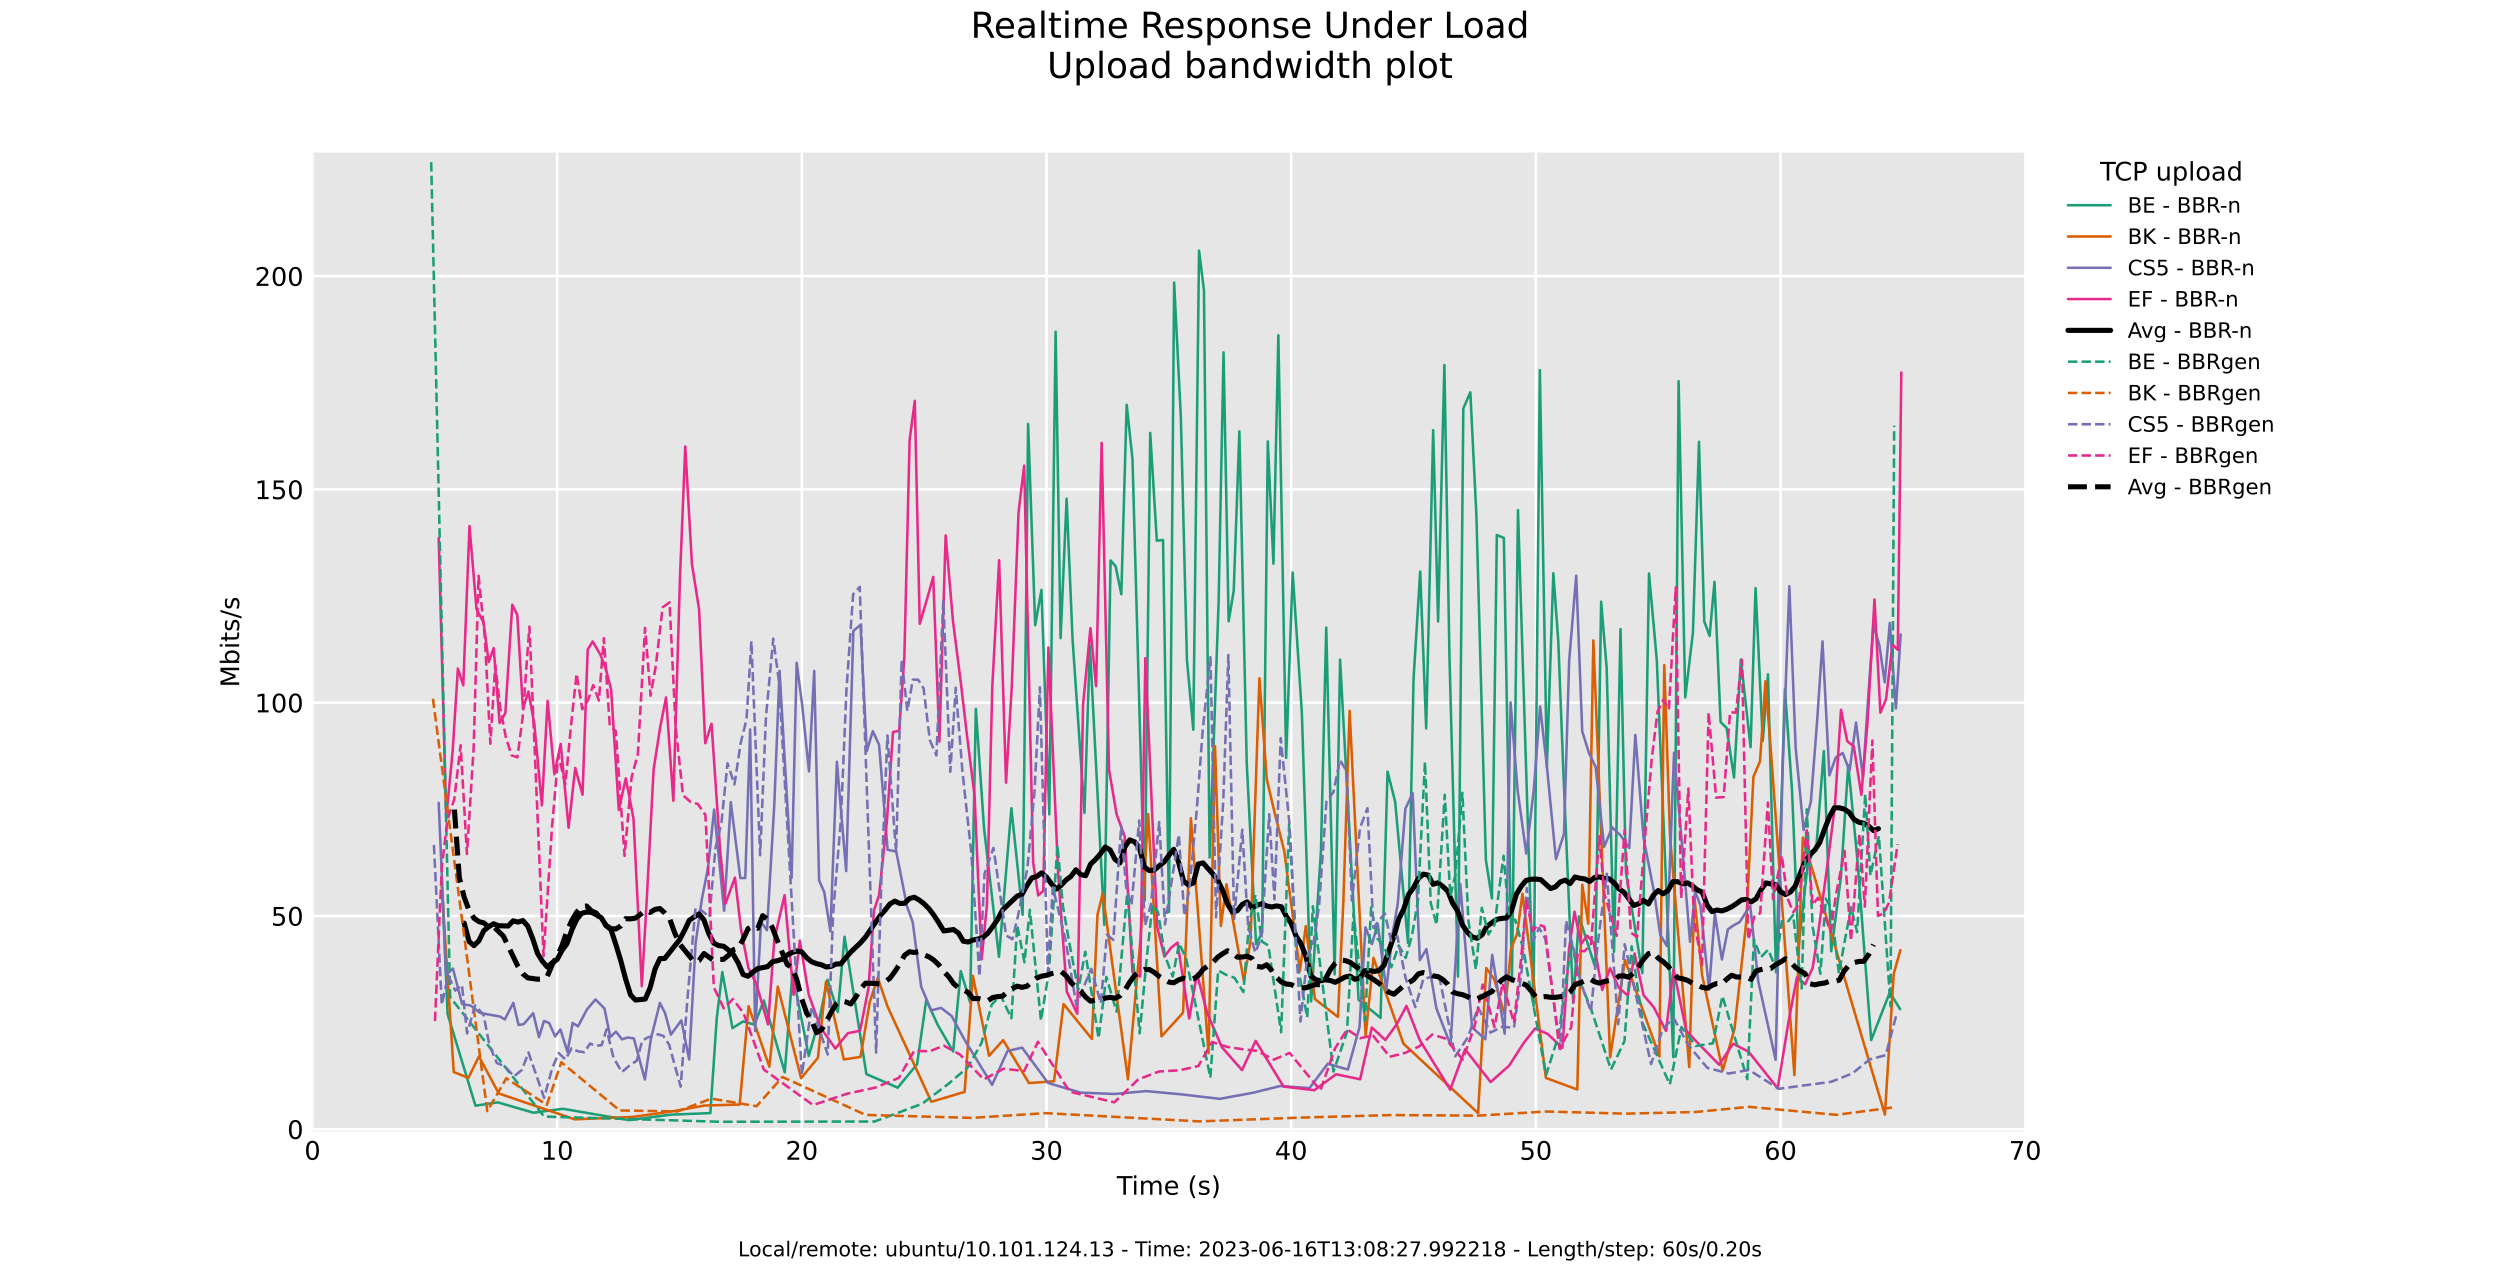 <?xml version="1.0" encoding="utf-8" standalone="no"?>
<!DOCTYPE svg PUBLIC "-//W3C//DTD SVG 1.1//EN"
  "http://www.w3.org/Graphics/SVG/1.1/DTD/svg11.dtd">
<!-- Created with matplotlib (https://matplotlib.org/) -->
<svg height="496.8pt" version="1.1" viewBox="0 0 977.04 496.8" width="977.04pt" xmlns="http://www.w3.org/2000/svg" xmlns:xlink="http://www.w3.org/1999/xlink">
 <defs>
  <style type="text/css">*{stroke-linecap:butt;stroke-linejoin:round;}</style>
 </defs>
 <g id="figure_1">
  <g id="patch_1">
   <path d="M 0 496.8 
L 977.04 496.8 
L 977.04 0 
L 0 0 
z
" style="fill:#ffffff;"/>
  </g>
  <g id="axes_1">
   <g id="patch_2">
    <path d="M 122.13 442.152 
L 791.478 442.152 
L 791.478 59.616 
L 122.13 59.616 
z
" style="fill:#e6e6e6;"/>
   </g>
   <g id="matplotlib.axis_1">
    <g id="xtick_1">
     <g id="line2d_1">
      <path clip-path="url(#p16bec5eaea)" d="M 122.13 442.152 
L 122.13 59.616 
" style="fill:none;stroke:#ffffff;stroke-linecap:round;"/>
     </g>
     <g id="line2d_2"/>
     <g id="text_1">
      <!-- 0 -->
      <g transform="translate(118.949 453.25)scale(0.1 -0.1)">
       <defs>
        <path d="M 31.781 66.406 
Q 24.172 66.406 20.328 58.906 
Q 16.5 51.422 16.5 36.375 
Q 16.5 21.391 20.328 13.891 
Q 24.172 6.391 31.781 6.391 
Q 39.453 6.391 43.281 13.891 
Q 47.125 21.391 47.125 36.375 
Q 47.125 51.422 43.281 58.906 
Q 39.453 66.406 31.781 66.406 
z
M 31.781 74.219 
Q 44.047 74.219 50.516 64.516 
Q 56.984 54.828 56.984 36.375 
Q 56.984 17.969 50.516 8.266 
Q 44.047 -1.422 31.781 -1.422 
Q 19.531 -1.422 13.062 8.266 
Q 6.594 17.969 6.594 36.375 
Q 6.594 54.828 13.062 64.516 
Q 19.531 74.219 31.781 74.219 
z
" id="DejaVuSans-48"/>
       </defs>
       <use xlink:href="#DejaVuSans-48"/>
      </g>
     </g>
    </g>
    <g id="xtick_2">
     <g id="line2d_3">
      <path clip-path="url(#p16bec5eaea)" d="M 217.751 442.152 
L 217.751 59.616 
" style="fill:none;stroke:#ffffff;stroke-linecap:round;"/>
     </g>
     <g id="line2d_4"/>
     <g id="text_2">
      <!-- 10 -->
      <g transform="translate(211.389 453.25)scale(0.1 -0.1)">
       <defs>
        <path d="M 12.406 8.297 
L 28.516 8.297 
L 28.516 63.922 
L 10.984 60.406 
L 10.984 69.391 
L 28.422 72.906 
L 38.281 72.906 
L 38.281 8.297 
L 54.391 8.297 
L 54.391 0 
L 12.406 0 
z
" id="DejaVuSans-49"/>
       </defs>
       <use xlink:href="#DejaVuSans-49"/>
       <use x="63.623" xlink:href="#DejaVuSans-48"/>
      </g>
     </g>
    </g>
    <g id="xtick_3">
     <g id="line2d_5">
      <path clip-path="url(#p16bec5eaea)" d="M 313.372 442.152 
L 313.372 59.616 
" style="fill:none;stroke:#ffffff;stroke-linecap:round;"/>
     </g>
     <g id="line2d_6"/>
     <g id="text_3">
      <!-- 20 -->
      <g transform="translate(307.01 453.25)scale(0.1 -0.1)">
       <defs>
        <path d="M 19.188 8.297 
L 53.609 8.297 
L 53.609 0 
L 7.328 0 
L 7.328 8.297 
Q 12.938 14.109 22.625 23.891 
Q 32.328 33.688 34.812 36.531 
Q 39.547 41.844 41.422 45.531 
Q 43.312 49.219 43.312 52.781 
Q 43.312 58.594 39.234 62.25 
Q 35.156 65.922 28.609 65.922 
Q 23.969 65.922 18.812 64.312 
Q 13.672 62.703 7.812 59.422 
L 7.812 69.391 
Q 13.766 71.781 18.938 73 
Q 24.125 74.219 28.422 74.219 
Q 39.75 74.219 46.484 68.547 
Q 53.219 62.891 53.219 53.422 
Q 53.219 48.922 51.531 44.891 
Q 49.859 40.875 45.406 35.406 
Q 44.188 33.984 37.641 27.219 
Q 31.109 20.453 19.188 8.297 
z
" id="DejaVuSans-50"/>
       </defs>
       <use xlink:href="#DejaVuSans-50"/>
       <use x="63.623" xlink:href="#DejaVuSans-48"/>
      </g>
     </g>
    </g>
    <g id="xtick_4">
     <g id="line2d_7">
      <path clip-path="url(#p16bec5eaea)" d="M 408.993 442.152 
L 408.993 59.616 
" style="fill:none;stroke:#ffffff;stroke-linecap:round;"/>
     </g>
     <g id="line2d_8"/>
     <g id="text_4">
      <!-- 30 -->
      <g transform="translate(402.631 453.25)scale(0.1 -0.1)">
       <defs>
        <path d="M 40.578 39.312 
Q 47.656 37.797 51.625 33 
Q 55.609 28.219 55.609 21.188 
Q 55.609 10.406 48.188 4.484 
Q 40.766 -1.422 27.094 -1.422 
Q 22.516 -1.422 17.656 -0.516 
Q 12.797 0.391 7.625 2.203 
L 7.625 11.719 
Q 11.719 9.328 16.594 8.109 
Q 21.484 6.891 26.812 6.891 
Q 36.078 6.891 40.938 10.547 
Q 45.797 14.203 45.797 21.188 
Q 45.797 27.641 41.281 31.266 
Q 36.766 34.906 28.719 34.906 
L 20.219 34.906 
L 20.219 43.016 
L 29.109 43.016 
Q 36.375 43.016 40.234 45.922 
Q 44.094 48.828 44.094 54.297 
Q 44.094 59.906 40.109 62.906 
Q 36.141 65.922 28.719 65.922 
Q 24.656 65.922 20.016 65.031 
Q 15.375 64.156 9.812 62.312 
L 9.812 71.094 
Q 15.438 72.656 20.344 73.438 
Q 25.25 74.219 29.594 74.219 
Q 40.828 74.219 47.359 69.109 
Q 53.906 64.016 53.906 55.328 
Q 53.906 49.266 50.438 45.094 
Q 46.969 40.922 40.578 39.312 
z
" id="DejaVuSans-51"/>
       </defs>
       <use xlink:href="#DejaVuSans-51"/>
       <use x="63.623" xlink:href="#DejaVuSans-48"/>
      </g>
     </g>
    </g>
    <g id="xtick_5">
     <g id="line2d_9">
      <path clip-path="url(#p16bec5eaea)" d="M 504.615 442.152 
L 504.615 59.616 
" style="fill:none;stroke:#ffffff;stroke-linecap:round;"/>
     </g>
     <g id="line2d_10"/>
     <g id="text_5">
      <!-- 40 -->
      <g transform="translate(498.252 453.25)scale(0.1 -0.1)">
       <defs>
        <path d="M 37.797 64.312 
L 12.891 25.391 
L 37.797 25.391 
z
M 35.203 72.906 
L 47.609 72.906 
L 47.609 25.391 
L 58.016 25.391 
L 58.016 17.188 
L 47.609 17.188 
L 47.609 0 
L 37.797 0 
L 37.797 17.188 
L 4.891 17.188 
L 4.891 26.703 
z
" id="DejaVuSans-52"/>
       </defs>
       <use xlink:href="#DejaVuSans-52"/>
       <use x="63.623" xlink:href="#DejaVuSans-48"/>
      </g>
     </g>
    </g>
    <g id="xtick_6">
     <g id="line2d_11">
      <path clip-path="url(#p16bec5eaea)" d="M 600.236 442.152 
L 600.236 59.616 
" style="fill:none;stroke:#ffffff;stroke-linecap:round;"/>
     </g>
     <g id="line2d_12"/>
     <g id="text_6">
      <!-- 50 -->
      <g transform="translate(593.873 453.25)scale(0.1 -0.1)">
       <defs>
        <path d="M 10.797 72.906 
L 49.516 72.906 
L 49.516 64.594 
L 19.828 64.594 
L 19.828 46.734 
Q 21.969 47.469 24.109 47.828 
Q 26.266 48.188 28.422 48.188 
Q 40.625 48.188 47.75 41.5 
Q 54.891 34.812 54.891 23.391 
Q 54.891 11.625 47.562 5.094 
Q 40.234 -1.422 26.906 -1.422 
Q 22.312 -1.422 17.547 -0.641 
Q 12.797 0.141 7.719 1.703 
L 7.719 11.625 
Q 12.109 9.234 16.797 8.062 
Q 21.484 6.891 26.703 6.891 
Q 35.156 6.891 40.078 11.328 
Q 45.016 15.766 45.016 23.391 
Q 45.016 31 40.078 35.438 
Q 35.156 39.891 26.703 39.891 
Q 22.75 39.891 18.812 39.016 
Q 14.891 38.141 10.797 36.281 
z
" id="DejaVuSans-53"/>
       </defs>
       <use xlink:href="#DejaVuSans-53"/>
       <use x="63.623" xlink:href="#DejaVuSans-48"/>
      </g>
     </g>
    </g>
    <g id="xtick_7">
     <g id="line2d_13">
      <path clip-path="url(#p16bec5eaea)" d="M 695.857 442.152 
L 695.857 59.616 
" style="fill:none;stroke:#ffffff;stroke-linecap:round;"/>
     </g>
     <g id="line2d_14"/>
     <g id="text_7">
      <!-- 60 -->
      <g transform="translate(689.494 453.25)scale(0.1 -0.1)">
       <defs>
        <path d="M 33.016 40.375 
Q 26.375 40.375 22.484 35.828 
Q 18.609 31.297 18.609 23.391 
Q 18.609 15.531 22.484 10.953 
Q 26.375 6.391 33.016 6.391 
Q 39.656 6.391 43.531 10.953 
Q 47.406 15.531 47.406 23.391 
Q 47.406 31.297 43.531 35.828 
Q 39.656 40.375 33.016 40.375 
z
M 52.594 71.297 
L 52.594 62.312 
Q 48.875 64.062 45.094 64.984 
Q 41.312 65.922 37.594 65.922 
Q 27.828 65.922 22.672 59.328 
Q 17.531 52.734 16.797 39.406 
Q 19.672 43.656 24.016 45.922 
Q 28.375 48.188 33.594 48.188 
Q 44.578 48.188 50.953 41.516 
Q 57.328 34.859 57.328 23.391 
Q 57.328 12.156 50.688 5.359 
Q 44.047 -1.422 33.016 -1.422 
Q 20.359 -1.422 13.672 8.266 
Q 6.984 17.969 6.984 36.375 
Q 6.984 53.656 15.188 63.938 
Q 23.391 74.219 37.203 74.219 
Q 40.922 74.219 44.703 73.484 
Q 48.484 72.75 52.594 71.297 
z
" id="DejaVuSans-54"/>
       </defs>
       <use xlink:href="#DejaVuSans-54"/>
       <use x="63.623" xlink:href="#DejaVuSans-48"/>
      </g>
     </g>
    </g>
    <g id="xtick_8">
     <g id="line2d_15">
      <path clip-path="url(#p16bec5eaea)" d="M 791.478 442.152 
L 791.478 59.616 
" style="fill:none;stroke:#ffffff;stroke-linecap:round;"/>
     </g>
     <g id="line2d_16"/>
     <g id="text_8">
      <!-- 70 -->
      <g transform="translate(785.115 453.25)scale(0.1 -0.1)">
       <defs>
        <path d="M 8.203 72.906 
L 55.078 72.906 
L 55.078 68.703 
L 28.609 0 
L 18.312 0 
L 43.219 64.594 
L 8.203 64.594 
z
" id="DejaVuSans-55"/>
       </defs>
       <use xlink:href="#DejaVuSans-55"/>
       <use x="63.623" xlink:href="#DejaVuSans-48"/>
      </g>
     </g>
    </g>
    <g id="xtick_9">
     <g id="line2d_17"/>
    </g>
    <g id="xtick_10">
     <g id="line2d_18"/>
    </g>
    <g id="xtick_11">
     <g id="line2d_19"/>
    </g>
    <g id="xtick_12">
     <g id="line2d_20"/>
    </g>
    <g id="xtick_13">
     <g id="line2d_21"/>
    </g>
    <g id="xtick_14">
     <g id="line2d_22"/>
    </g>
    <g id="xtick_15">
     <g id="line2d_23"/>
    </g>
    <g id="xtick_16">
     <g id="line2d_24"/>
    </g>
    <g id="xtick_17">
     <g id="line2d_25"/>
    </g>
    <g id="xtick_18">
     <g id="line2d_26"/>
    </g>
    <g id="xtick_19">
     <g id="line2d_27"/>
    </g>
    <g id="xtick_20">
     <g id="line2d_28"/>
    </g>
    <g id="xtick_21">
     <g id="line2d_29"/>
    </g>
    <g id="xtick_22">
     <g id="line2d_30"/>
    </g>
    <g id="xtick_23">
     <g id="line2d_31"/>
    </g>
    <g id="xtick_24">
     <g id="line2d_32"/>
    </g>
    <g id="xtick_25">
     <g id="line2d_33"/>
    </g>
    <g id="xtick_26">
     <g id="line2d_34"/>
    </g>
    <g id="xtick_27">
     <g id="line2d_35"/>
    </g>
    <g id="xtick_28">
     <g id="line2d_36"/>
    </g>
    <g id="xtick_29">
     <g id="line2d_37"/>
    </g>
    <g id="xtick_30">
     <g id="line2d_38"/>
    </g>
    <g id="xtick_31">
     <g id="line2d_39"/>
    </g>
    <g id="xtick_32">
     <g id="line2d_40"/>
    </g>
    <g id="xtick_33">
     <g id="line2d_41"/>
    </g>
    <g id="xtick_34">
     <g id="line2d_42"/>
    </g>
    <g id="xtick_35">
     <g id="line2d_43"/>
    </g>
    <g id="xtick_36">
     <g id="line2d_44"/>
    </g>
    <g id="text_9">
     <!-- Time (s) -->
     <g transform="translate(436.475 466.929)scale(0.1 -0.1)">
      <defs>
       <path d="M -0.297 72.906 
L 61.375 72.906 
L 61.375 64.594 
L 35.5 64.594 
L 35.5 0 
L 25.594 0 
L 25.594 64.594 
L -0.297 64.594 
z
" id="DejaVuSans-84"/>
       <path d="M 9.422 54.688 
L 18.406 54.688 
L 18.406 0 
L 9.422 0 
z
M 9.422 75.984 
L 18.406 75.984 
L 18.406 64.594 
L 9.422 64.594 
z
" id="DejaVuSans-105"/>
       <path d="M 52 44.188 
Q 55.375 50.25 60.062 53.125 
Q 64.75 56 71.094 56 
Q 79.641 56 84.281 50.016 
Q 88.922 44.047 88.922 33.016 
L 88.922 0 
L 79.891 0 
L 79.891 32.719 
Q 79.891 40.578 77.094 44.375 
Q 74.312 48.188 68.609 48.188 
Q 61.625 48.188 57.562 43.547 
Q 53.516 38.922 53.516 30.906 
L 53.516 0 
L 44.484 0 
L 44.484 32.719 
Q 44.484 40.625 41.703 44.406 
Q 38.922 48.188 33.109 48.188 
Q 26.219 48.188 22.156 43.531 
Q 18.109 38.875 18.109 30.906 
L 18.109 0 
L 9.078 0 
L 9.078 54.688 
L 18.109 54.688 
L 18.109 46.188 
Q 21.188 51.219 25.484 53.609 
Q 29.781 56 35.688 56 
Q 41.656 56 45.828 52.969 
Q 50 49.953 52 44.188 
z
" id="DejaVuSans-109"/>
       <path d="M 56.203 29.594 
L 56.203 25.203 
L 14.891 25.203 
Q 15.484 15.922 20.484 11.062 
Q 25.484 6.203 34.422 6.203 
Q 39.594 6.203 44.453 7.469 
Q 49.312 8.734 54.109 11.281 
L 54.109 2.781 
Q 49.266 0.734 44.188 -0.344 
Q 39.109 -1.422 33.891 -1.422 
Q 20.797 -1.422 13.156 6.188 
Q 5.516 13.812 5.516 26.812 
Q 5.516 40.234 12.766 48.109 
Q 20.016 56 32.328 56 
Q 43.359 56 49.781 48.891 
Q 56.203 41.797 56.203 29.594 
z
M 47.219 32.234 
Q 47.125 39.594 43.094 43.984 
Q 39.062 48.391 32.422 48.391 
Q 24.906 48.391 20.391 44.141 
Q 15.875 39.891 15.188 32.172 
z
" id="DejaVuSans-101"/>
       <path id="DejaVuSans-32"/>
       <path d="M 31 75.875 
Q 24.469 64.656 21.281 53.656 
Q 18.109 42.672 18.109 31.391 
Q 18.109 20.125 21.312 9.062 
Q 24.516 -2 31 -13.188 
L 23.188 -13.188 
Q 15.875 -1.703 12.234 9.375 
Q 8.594 20.453 8.594 31.391 
Q 8.594 42.281 12.203 53.312 
Q 15.828 64.359 23.188 75.875 
z
" id="DejaVuSans-40"/>
       <path d="M 44.281 53.078 
L 44.281 44.578 
Q 40.484 46.531 36.375 47.5 
Q 32.281 48.484 27.875 48.484 
Q 21.188 48.484 17.844 46.438 
Q 14.5 44.391 14.5 40.281 
Q 14.5 37.156 16.891 35.375 
Q 19.281 33.594 26.516 31.984 
L 29.594 31.297 
Q 39.156 29.25 43.188 25.516 
Q 47.219 21.781 47.219 15.094 
Q 47.219 7.469 41.188 3.016 
Q 35.156 -1.422 24.609 -1.422 
Q 20.219 -1.422 15.453 -0.562 
Q 10.688 0.297 5.422 2 
L 5.422 11.281 
Q 10.406 8.688 15.234 7.391 
Q 20.062 6.109 24.812 6.109 
Q 31.156 6.109 34.562 8.281 
Q 37.984 10.453 37.984 14.406 
Q 37.984 18.062 35.516 20.016 
Q 33.062 21.969 24.703 23.781 
L 21.578 24.516 
Q 13.234 26.266 9.516 29.906 
Q 5.812 33.547 5.812 39.891 
Q 5.812 47.609 11.281 51.797 
Q 16.75 56 26.812 56 
Q 31.781 56 36.172 55.266 
Q 40.578 54.547 44.281 53.078 
z
" id="DejaVuSans-115"/>
       <path d="M 8.016 75.875 
L 15.828 75.875 
Q 23.141 64.359 26.781 53.312 
Q 30.422 42.281 30.422 31.391 
Q 30.422 20.453 26.781 9.375 
Q 23.141 -1.703 15.828 -13.188 
L 8.016 -13.188 
Q 14.5 -2 17.703 9.062 
Q 20.906 20.125 20.906 31.391 
Q 20.906 42.672 17.703 53.656 
Q 14.5 64.656 8.016 75.875 
z
" id="DejaVuSans-41"/>
      </defs>
      <use xlink:href="#DejaVuSans-84"/>
      <use x="57.959" xlink:href="#DejaVuSans-105"/>
      <use x="85.742" xlink:href="#DejaVuSans-109"/>
      <use x="183.154" xlink:href="#DejaVuSans-101"/>
      <use x="244.678" xlink:href="#DejaVuSans-32"/>
      <use x="276.465" xlink:href="#DejaVuSans-40"/>
      <use x="315.479" xlink:href="#DejaVuSans-115"/>
      <use x="367.578" xlink:href="#DejaVuSans-41"/>
     </g>
    </g>
   </g>
   <g id="matplotlib.axis_2">
    <g id="ytick_1">
     <g id="line2d_45">
      <path clip-path="url(#p16bec5eaea)" d="M 122.13 441.319 
L 791.478 441.319 
" style="fill:none;stroke:#ffffff;stroke-linecap:round;"/>
     </g>
     <g id="line2d_46"/>
     <g id="text_10">
      <!-- 0 -->
      <g transform="translate(112.267 445.118)scale(0.1 -0.1)">
       <use xlink:href="#DejaVuSans-48"/>
      </g>
     </g>
    </g>
    <g id="ytick_2">
     <g id="line2d_47">
      <path clip-path="url(#p16bec5eaea)" d="M 122.13 357.967 
L 791.478 357.967 
" style="fill:none;stroke:#ffffff;stroke-linecap:round;"/>
     </g>
     <g id="line2d_48"/>
     <g id="text_11">
      <!-- 50 -->
      <g transform="translate(105.905 361.766)scale(0.1 -0.1)">
       <use xlink:href="#DejaVuSans-53"/>
       <use x="63.623" xlink:href="#DejaVuSans-48"/>
      </g>
     </g>
    </g>
    <g id="ytick_3">
     <g id="line2d_49">
      <path clip-path="url(#p16bec5eaea)" d="M 122.13 274.614 
L 791.478 274.614 
" style="fill:none;stroke:#ffffff;stroke-linecap:round;"/>
     </g>
     <g id="line2d_50"/>
     <g id="text_12">
      <!-- 100 -->
      <g transform="translate(99.543 278.414)scale(0.1 -0.1)">
       <use xlink:href="#DejaVuSans-49"/>
       <use x="63.623" xlink:href="#DejaVuSans-48"/>
       <use x="127.246" xlink:href="#DejaVuSans-48"/>
      </g>
     </g>
    </g>
    <g id="ytick_4">
     <g id="line2d_51">
      <path clip-path="url(#p16bec5eaea)" d="M 122.13 191.262 
L 791.478 191.262 
" style="fill:none;stroke:#ffffff;stroke-linecap:round;"/>
     </g>
     <g id="line2d_52"/>
     <g id="text_13">
      <!-- 150 -->
      <g transform="translate(99.543 195.061)scale(0.1 -0.1)">
       <use xlink:href="#DejaVuSans-49"/>
       <use x="63.623" xlink:href="#DejaVuSans-53"/>
       <use x="127.246" xlink:href="#DejaVuSans-48"/>
      </g>
     </g>
    </g>
    <g id="ytick_5">
     <g id="line2d_53">
      <path clip-path="url(#p16bec5eaea)" d="M 122.13 107.91 
L 791.478 107.91 
" style="fill:none;stroke:#ffffff;stroke-linecap:round;"/>
     </g>
     <g id="line2d_54"/>
     <g id="text_14">
      <!-- 200 -->
      <g transform="translate(99.543 111.709)scale(0.1 -0.1)">
       <use xlink:href="#DejaVuSans-50"/>
       <use x="63.623" xlink:href="#DejaVuSans-48"/>
       <use x="127.246" xlink:href="#DejaVuSans-48"/>
      </g>
     </g>
    </g>
    <g id="ytick_6">
     <g id="line2d_55"/>
    </g>
    <g id="ytick_7">
     <g id="line2d_56"/>
    </g>
    <g id="ytick_8">
     <g id="line2d_57"/>
    </g>
    <g id="ytick_9">
     <g id="line2d_58"/>
    </g>
    <g id="ytick_10">
     <g id="line2d_59"/>
    </g>
    <g id="ytick_11">
     <g id="line2d_60"/>
    </g>
    <g id="ytick_12">
     <g id="line2d_61"/>
    </g>
    <g id="ytick_13">
     <g id="line2d_62"/>
    </g>
    <g id="ytick_14">
     <g id="line2d_63"/>
    </g>
    <g id="ytick_15">
     <g id="line2d_64"/>
    </g>
    <g id="ytick_16">
     <g id="line2d_65"/>
    </g>
    <g id="ytick_17">
     <g id="line2d_66"/>
    </g>
    <g id="ytick_18">
     <g id="line2d_67"/>
    </g>
    <g id="ytick_19">
     <g id="line2d_68"/>
    </g>
    <g id="ytick_20">
     <g id="line2d_69"/>
    </g>
    <g id="ytick_21">
     <g id="line2d_70"/>
    </g>
    <g id="ytick_22">
     <g id="line2d_71"/>
    </g>
    <g id="ytick_23">
     <g id="line2d_72"/>
    </g>
    <g id="text_15">
     <!-- Mbits/s -->
     <g transform="translate(93.463 268.615)rotate(-90)scale(0.1 -0.1)">
      <defs>
       <path d="M 9.812 72.906 
L 24.516 72.906 
L 43.109 23.297 
L 61.812 72.906 
L 76.516 72.906 
L 76.516 0 
L 66.891 0 
L 66.891 64.016 
L 48.094 14.016 
L 38.188 14.016 
L 19.391 64.016 
L 19.391 0 
L 9.812 0 
z
" id="DejaVuSans-77"/>
       <path d="M 48.688 27.297 
Q 48.688 37.203 44.609 42.844 
Q 40.531 48.484 33.406 48.484 
Q 26.266 48.484 22.188 42.844 
Q 18.109 37.203 18.109 27.297 
Q 18.109 17.391 22.188 11.75 
Q 26.266 6.109 33.406 6.109 
Q 40.531 6.109 44.609 11.75 
Q 48.688 17.391 48.688 27.297 
z
M 18.109 46.391 
Q 20.953 51.266 25.266 53.625 
Q 29.594 56 35.594 56 
Q 45.562 56 51.781 48.094 
Q 58.016 40.188 58.016 27.297 
Q 58.016 14.406 51.781 6.484 
Q 45.562 -1.422 35.594 -1.422 
Q 29.594 -1.422 25.266 0.953 
Q 20.953 3.328 18.109 8.203 
L 18.109 0 
L 9.078 0 
L 9.078 75.984 
L 18.109 75.984 
z
" id="DejaVuSans-98"/>
       <path d="M 18.312 70.219 
L 18.312 54.688 
L 36.812 54.688 
L 36.812 47.703 
L 18.312 47.703 
L 18.312 18.016 
Q 18.312 11.328 20.141 9.422 
Q 21.969 7.516 27.594 7.516 
L 36.812 7.516 
L 36.812 0 
L 27.594 0 
Q 17.188 0 13.234 3.875 
Q 9.281 7.766 9.281 18.016 
L 9.281 47.703 
L 2.688 47.703 
L 2.688 54.688 
L 9.281 54.688 
L 9.281 70.219 
z
" id="DejaVuSans-116"/>
       <path d="M 25.391 72.906 
L 33.688 72.906 
L 8.297 -9.281 
L 0 -9.281 
z
" id="DejaVuSans-47"/>
      </defs>
      <use xlink:href="#DejaVuSans-77"/>
      <use x="86.279" xlink:href="#DejaVuSans-98"/>
      <use x="149.756" xlink:href="#DejaVuSans-105"/>
      <use x="177.539" xlink:href="#DejaVuSans-116"/>
      <use x="216.748" xlink:href="#DejaVuSans-115"/>
      <use x="268.848" xlink:href="#DejaVuSans-47"/>
      <use x="302.539" xlink:href="#DejaVuSans-115"/>
     </g>
    </g>
   </g>
   <g id="line2d_73">
    <path clip-path="url(#p16bec5eaea)" d="M 172.927 349.681 
L 174.925 396.325 
L 185.816 432.117 
L 194.566 430.817 
L 208.488 434.868 
L 219.991 433.334 
L 245.828 437.768 
L 262.017 435.634 
L 277.613 435.018 
L 280.118 397.959 
L 282.288 379.855 
L 286.257 401.793 
L 290.426 399.193 
L 294.872 400.46 
L 298.525 390.991 
L 306.701 419.081 
L 309.703 380.138 
L 316.062 412.712 
L 320.298 397.959 
L 323.415 382.889 
L 327.431 395.542 
L 330.061 366.085 
L 338.6 419.781 
L 350.83 425.082 
L 358.403 415.913 
L 361.998 390.791 
L 366.521 400.643 
L 372.507 410.945 
L 375.481 379.522 
L 379.143 391.758 
L 381.371 277.032 
L 384.593 323.892 
L 390.417 373.92 
L 395.265 315.874 
L 399.654 357.533 
L 401.805 165.69 
L 404.559 244.341 
L 407.007 230.571 
L 410.077 318.258 
L 412.553 129.648 
L 414.494 249.392 
L 416.847 194.913 
L 419.18 249.975 
L 423.827 317.674 
L 425.931 252.243 
L 431.582 361.434 
L 434.03 219.035 
L 435.999 221.286 
L 438.227 232.221 
L 440.321 158.205 
L 442.597 179.509 
L 447.369 351.999 
L 449.52 169.19 
L 452.102 211.317 
L 454.531 211.017 
L 456.864 356.4 
L 458.872 110.427 
L 461.502 163.222 
L 463.873 257.811 
L 466.359 285.183 
L 468.606 97.958 
L 470.528 113.478 
L 472.747 335.145 
L 476.265 234.805 
L 478.178 137.717 
L 480.176 242.824 
L 482.156 230.888 
L 484.365 168.607 
L 487.243 298.403 
L 490.886 368.969 
L 493.276 364.468 
L 495.476 172.558 
L 497.675 220.285 
L 499.597 131.032 
L 502.638 296.153 
L 505.191 223.736 
L 508.777 278.415 
L 512.42 391.358 
L 516.245 332.661 
L 518.31 245.274 
L 521.59 380.772 
L 523.722 257.794 
L 530.951 390.741 
L 539.538 397.792 
L 542.273 301.571 
L 545.247 313.323 
L 550.276 368.569 
L 552.447 265.112 
L 555.038 223.386 
L 557.371 284.683 
L 560.106 168.124 
L 562.028 242.857 
L 564.486 142.668 
L 566.465 256.26 
L 569.793 381.639 
L 571.887 159.655 
L 574.631 153.337 
L 577.012 201.731 
L 580.703 336.112 
L 583.065 351.115 
L 584.987 209.099 
L 587.731 210.25 
L 590.877 383.556 
L 593.248 199.381 
L 599.339 393.125 
L 601.797 144.652 
L 604.541 299.653 
L 607.066 224.02 
L 609.007 250.692 
L 610.929 300.137 
L 614.821 391.874 
L 617.106 358.117 
L 623.436 378.021 
L 625.75 235.155 
L 627.921 261.195 
L 630.78 371.987 
L 633.314 245.875 
L 635.446 341.08 
L 641.853 380.322 
L 644.454 224.136 
L 647.494 257.861 
L 653.949 413.129 
L 656.024 148.969 
L 658.625 272.547 
L 661.627 247.175 
L 663.989 172.675 
L 666.064 242.891 
L 668.139 248.508 
L 670.051 227.404 
L 672.432 282.183 
L 674.785 284.483 
L 677.672 303.854 
L 680.35 257.761 
L 684.146 292.002 
L 686.097 229.838 
L 688.917 289.451 
L 690.954 263.545 
L 694.081 379.955 
L 697.581 269.38 
L 700.344 308.822 
L 702.897 370.103 
L 706.473 337.879 
L 709.916 330.177 
L 712.784 293.519 
L 715.663 371.753 
L 719.459 342.747 
L 722.327 299.087 
L 725.827 335.178 
L 731.287 406.478 
L 738.583 387.807 
L 742.599 394.408 
L 742.599 394.408 
" style="fill:none;stroke:#1b9e77;stroke-linecap:round;"/>
   </g>
   <g id="line2d_74">
    <path clip-path="url(#p16bec5eaea)" d="M 172.468 343.697 
L 177.325 418.964 
L 183.053 421.248 
L 187.165 412.896 
L 194.939 427.349 
L 224.6 437.451 
L 247.243 436.518 
L 262.81 434.334 
L 275.232 432.067 
L 289.078 431.667 
L 292.549 393.241 
L 300.676 416.88 
L 303.975 385.606 
L 313.088 421.381 
L 319.667 413.363 
L 322.813 383.623 
L 329.793 414.063 
L 336.295 413.046 
L 339.938 391.474 
L 343.046 382.122 
L 346.833 393.308 
L 363.978 430.6 
L 376.992 426.716 
L 380.204 381.372 
L 386.535 412.596 
L 392.052 406.511 
L 402.13 423.282 
L 411.932 422.565 
L 415.651 392.391 
L 426.715 405.994 
L 428.904 357.6 
L 430.97 349.098 
L 440.819 421.798 
L 445.734 366.969 
L 448.707 318.174 
L 453.938 405.027 
L 462.343 395.809 
L 465.422 319.791 
L 472.316 411.596 
L 474.841 291.618 
L 477.126 361.884 
L 479.306 345.614 
L 486.114 383.289 
L 488.706 368.002 
L 492.186 265.062 
L 495.084 304.571 
L 498.258 318.108 
L 501.911 332.611 
L 508.031 379.505 
L 510.316 361.951 
L 513.892 390.457 
L 522.89 397.426 
L 525.004 352.365 
L 527.451 277.815 
L 533.696 404.844 
L 536.784 374.37 
L 548.469 407.861 
L 577.662 435.018 
L 580.856 378.355 
L 583.954 382.672 
L 588.008 396.509 
L 590.523 370.82 
L 592.933 364.902 
L 594.998 349.265 
L 604.168 421.281 
L 616.427 425.799 
L 618.368 345.747 
L 620.711 360.967 
L 622.709 250.292 
L 629.259 413.246 
L 635.073 375.187 
L 648.508 412.863 
L 650.42 259.961 
L 652.686 327.01 
L 660.183 417.047 
L 662.201 350.415 
L 665.222 381.189 
L 673.245 418.38 
L 677.873 402.077 
L 682.482 360.234 
L 685.265 303.588 
L 687.846 297.536 
L 689.979 266.246 
L 692.589 300.104 
L 701.272 420.164 
L 704.58 327.343 
L 736.651 435.584 
L 740.094 380.605 
L 742.695 371.336 
" style="fill:none;stroke:#d95f02;stroke-linecap:round;"/>
   </g>
   <g id="line2d_75">
    <path clip-path="url(#p16bec5eaea)" d="M 171.444 313.757 
L 174.351 380.939 
L 177.019 378.538 
L 180.557 392.341 
L 184.019 393.025 
L 187.652 395.892 
L 195.321 397.259 
L 197.272 398.426 
L 200.609 391.941 
L 202.665 400.576 
L 204.692 400.226 
L 208.383 395.975 
L 210.649 405.311 
L 212.619 398.976 
L 214.636 399.826 
L 216.931 405.044 
L 219.025 402.343 
L 221.798 411.162 
L 223.807 399.793 
L 225.891 401.11 
L 229.41 394.492 
L 232.709 390.624 
L 236.209 394.075 
L 238.523 405.294 
L 240.722 403.194 
L 243.093 406.194 
L 245.369 405.461 
L 247.721 405.844 
L 252.024 421.881 
L 254.386 405.944 
L 257.895 391.974 
L 259.923 395.942 
L 262.189 404.361 
L 266.262 398.793 
L 269.332 414.063 
L 271.856 368.602 
L 274.342 351.132 
L 276.695 339.329 
L 279.085 316.391 
L 283.006 355.95 
L 285.597 313.473 
L 289.326 343.163 
L 291.258 343.147 
L 293.17 285.083 
L 295.13 402.927 
L 297.406 360.284 
L 299.739 363.551 
L 302.617 314.29 
L 304.664 262.162 
L 309.368 343.03 
L 311.348 259.011 
L 313.557 276.015 
L 316.157 301.454 
L 318.204 262.245 
L 320.116 344.097 
L 322.143 348.681 
L 324.524 363.968 
L 327.068 297.736 
L 330.692 340.429 
L 333.503 246.558 
L 336.295 244.224 
L 338.762 293.519 
L 341.115 285.767 
L 343.553 291.068 
L 346.9 332.094 
L 350.266 332.811 
L 354.463 354.182 
L 356.71 360.434 
L 360.009 385.606 
L 363.92 394.858 
L 367.802 393.908 
L 371.905 397.076 
L 377.24 406.844 
L 387.73 423.982 
L 393.744 410.762 
L 399.443 409.428 
L 409.618 423.248 
L 422.316 427.016 
L 435.665 427.549 
L 447.876 426.416 
L 461.32 427.649 
L 476.638 429.45 
L 489.566 427.099 
L 500.324 424.432 
L 511.77 425.249 
L 518.874 415.73 
L 526.753 417.997 
L 531.315 401.46 
L 533.648 362.401 
L 536.163 368.969 
L 538.457 361.217 
L 541.795 386.907 
L 544.204 365.118 
L 546.27 353.132 
L 549.253 316.007 
L 552.103 310.022 
L 554.885 375.254 
L 557.467 370.936 
L 561.359 394.092 
L 566.876 408.361 
L 570.691 345.497 
L 575.31 401.51 
L 580.483 406.161 
L 583.179 373.153 
L 588.047 403.994 
L 590.342 274.498 
L 593.095 308.772 
L 596.49 333.594 
L 599.435 308.539 
L 601.902 276.098 
L 604.541 299.47 
L 608.079 335.762 
L 611.244 325.843 
L 613.243 258.311 
L 616.006 225.003 
L 618.359 285.8 
L 620.959 294.219 
L 623.599 299.72 
L 626.917 330.961 
L 630.082 323.359 
L 633.419 326.576 
L 636.737 331.411 
L 639.118 287.251 
L 642.321 327.443 
L 646.462 348.798 
L 648.852 365.335 
L 651.415 369.703 
L 654.245 294.169 
L 658.013 337.795 
L 660.499 368.036 
L 662.478 348.415 
L 664.553 353.782 
L 667.929 386.807 
L 670.185 357.066 
L 672.949 374.954 
L 675.282 363.185 
L 677.558 361.618 
L 679.833 360.401 
L 684.012 353.932 
L 687.167 383.623 
L 693.937 414.179 
L 696.701 299.753 
L 699.302 229.121 
L 701.769 292.268 
L 704.877 324.376 
L 707.716 313.323 
L 710.107 282.516 
L 712.258 250.659 
L 714.945 303.004 
L 717.451 296.053 
L 720.166 294.286 
L 722.834 301.304 
L 725.359 282.366 
L 728.074 303.804 
L 730.283 270.097 
L 732.215 244.341 
L 734.481 252.126 
L 736.575 266.663 
L 738.554 243.491 
L 740.935 276.915 
L 742.819 247.958 
L 742.819 247.958 
" style="fill:none;stroke:#7570b3;stroke-linecap:round;"/>
   </g>
   <g id="line2d_76">
    <path clip-path="url(#p16bec5eaea)" d="M 171.444 210.283 
L 174.39 319.725 
L 176.914 293.419 
L 178.951 261.278 
L 181.054 267.813 
L 183.483 205.582 
L 186.227 238.073 
L 188.991 243.257 
L 190.989 258.727 
L 192.94 253.31 
L 195.245 282.533 
L 197.492 278.715 
L 200.207 236.356 
L 202.158 240.307 
L 204.376 276.965 
L 206.518 270.28 
L 208.823 282.95 
L 211.777 314.757 
L 214.015 273.914 
L 216.654 302.587 
L 219.131 290.751 
L 222.219 323.509 
L 224.811 300.137 
L 227.67 310.573 
L 229.668 253.893 
L 231.628 250.709 
L 234.593 255.76 
L 236.668 261.045 
L 238.838 269.513 
L 241.841 316.541 
L 244.566 304.204 
L 247.578 319.925 
L 250.829 385.423 
L 252.847 350.032 
L 255.448 300.687 
L 257.934 284.6 
L 260.305 272.564 
L 263.155 312.956 
L 265.736 226.053 
L 267.811 174.492 
L 270.412 220.385 
L 273.195 238.023 
L 275.614 290.451 
L 278.081 282.866 
L 281.428 332.144 
L 283.512 353.182 
L 287.232 342.98 
L 289.556 362.968 
L 292.472 378.238 
L 295.685 384.806 
L 300.17 400.36 
L 302.627 367.102 
L 306.624 349.865 
L 310.124 388.774 
L 312.591 367.636 
L 316.081 388.74 
L 320.661 401.56 
L 326.485 409.795 
L 331.333 403.81 
L 336.114 402.827 
L 339.413 386.29 
L 341.564 355.8 
L 343.553 349.848 
L 346.651 320.542 
L 349.003 286.1 
L 351.403 285.584 
L 353.431 256.91 
L 355.496 171.958 
L 357.514 156.654 
L 359.445 243.774 
L 362.142 234.655 
L 364.723 225.47 
L 367.133 289.801 
L 369.571 209.266 
L 372.421 242.557 
L 375.557 267.246 
L 378.005 288.167 
L 380.874 310.889 
L 383.637 374.887 
L 385.712 353.599 
L 387.816 268.08 
L 390.474 218.952 
L 393.171 305.855 
L 395.427 268.246 
L 398.057 200.297 
L 400.266 181.993 
L 403.766 337.045 
L 405.754 349.948 
L 407.734 348.148 
L 409.713 253.043 
L 413.557 341.846 
L 416.942 387.607 
L 421.016 396.192 
L 423.272 275.531 
L 426.16 245.524 
L 428.369 268.163 
L 430.539 173.091 
L 433.418 300.737 
L 436.391 318.241 
L 439.595 327.01 
L 442.588 379.905 
L 445.628 381.622 
L 447.617 257.21 
L 452.236 362.218 
L 455.085 373.87 
L 457.648 370.42 
L 460.172 368.386 
L 464.762 398.042 
L 467.784 380.588 
L 471.79 395.909 
L 477.518 409.245 
L 485.388 418.214 
L 490.723 406.811 
L 501.615 424.632 
L 513.672 426.066 
L 522.145 419.847 
L 531.563 421.798 
L 536.134 401.56 
L 541.403 406.461 
L 545.839 400.343 
L 549.655 393.158 
L 554.885 406.528 
L 566.771 425.849 
L 572.585 410.079 
L 582.558 422.881 
L 589.854 416.397 
L 595.342 407.795 
L 599.951 401.943 
L 604.895 404.094 
L 610.604 409.512 
L 613.214 370.786 
L 615.356 356.316 
L 617.89 368.936 
L 620.3 365.685 
L 622.824 368.536 
L 626.161 386.907 
L 629.221 378.405 
L 632.654 385.99 
L 636.173 389.09 
L 638.821 372.687 
L 642.331 388.907 
L 646.318 393.658 
L 651.109 402.894 
L 654.025 378.921 
L 659.017 402.827 
L 664.582 408.695 
L 671.878 416.113 
L 677.318 407.895 
L 683.39 411.045 
L 694.741 425.315 
L 699.072 398.793 
L 702.276 381.955 
L 705.479 384.656 
L 708.395 378.305 
L 710.729 363.501 
L 714.257 337.429 
L 717.116 314.957 
L 719.487 277.398 
L 721.935 289.668 
L 724.479 291.685 
L 727.453 310.673 
L 729.853 282.283 
L 732.578 234.289 
L 734.892 278.549 
L 737.082 273.297 
L 739.616 251.843 
L 741.691 253.993 
L 743.068 145.585 
L 743.068 145.585 
" style="fill:none;stroke:#e7298a;stroke-linecap:round;"/>
   </g>
   <g id="line2d_77">
    <path clip-path="url(#p16bec5eaea)" d="M 181.415 360.787 
L 183.328 367.947 
L 185.24 369.566 
L 187.152 367.678 
L 189.065 363.722 
L 190.977 362.202 
L 192.89 361.019 
L 194.802 361.789 
L 198.627 361.894 
L 200.539 359.883 
L 202.452 360.366 
L 204.364 359.776 
L 206.277 361.967 
L 208.189 366.827 
L 210.101 372.653 
L 212.014 375.741 
L 213.926 377.946 
L 215.839 376.247 
L 217.751 374.971 
L 219.664 371.379 
L 221.576 368.843 
L 223.488 363.4 
L 225.401 359.313 
L 227.313 356.946 
L 229.226 356.44 
L 231.138 356.568 
L 233.051 357.503 
L 234.963 358.639 
L 236.875 361.715 
L 238.788 363.35 
L 240.7 369.17 
L 242.613 375.475 
L 244.525 382.714 
L 246.437 388.833 
L 248.35 390.82 
L 252.175 390.451 
L 254.087 386.014 
L 256 378.721 
L 257.912 374.63 
L 259.824 374.551 
L 265.562 367.308 
L 267.474 363.699 
L 269.387 359.688 
L 271.299 358.332 
L 273.211 357.151 
L 275.124 359.559 
L 277.036 364.925 
L 278.949 368.587 
L 280.861 369.56 
L 282.774 369.801 
L 284.686 371.281 
L 286.598 373.024 
L 288.511 376.347 
L 290.423 380.858 
L 292.336 381.533 
L 294.248 379.908 
L 296.16 378.525 
L 299.985 377.769 
L 301.898 375.831 
L 303.81 375.459 
L 305.723 374.869 
L 307.635 373.224 
L 309.547 372.283 
L 311.46 371.675 
L 313.372 372.049 
L 315.285 374.338 
L 317.197 375.862 
L 319.11 376.613 
L 321.022 377.062 
L 322.934 377.913 
L 324.847 377.659 
L 326.759 376.764 
L 328.672 376.666 
L 330.584 374.239 
L 332.497 372.086 
L 336.321 368.429 
L 338.234 366.239 
L 343.971 357.849 
L 345.883 355.729 
L 347.796 353.268 
L 349.708 352.174 
L 351.621 353.076 
L 353.533 353.02 
L 355.446 351.147 
L 357.358 350.66 
L 359.27 351.774 
L 361.183 353.244 
L 363.095 355.178 
L 365.008 357.741 
L 366.92 360.647 
L 368.833 363.819 
L 372.657 363.28 
L 374.57 364.64 
L 376.482 367.849 
L 378.395 368.152 
L 380.307 367.366 
L 382.22 367.022 
L 384.132 366.379 
L 386.044 364.731 
L 387.957 362.154 
L 389.869 359.345 
L 391.782 355.677 
L 397.519 350.21 
L 399.431 349.468 
L 401.344 346.065 
L 403.256 343.105 
L 405.169 342.522 
L 407.081 341.14 
L 408.993 342.757 
L 410.906 345.394 
L 412.818 347.441 
L 414.731 345.973 
L 416.643 343.9 
L 418.556 342.494 
L 420.468 339.927 
L 422.38 341.783 
L 424.293 342.238 
L 426.205 337.705 
L 428.118 335.929 
L 430.03 333.72 
L 431.943 331.053 
L 433.855 332.155 
L 435.767 335.861 
L 437.68 337.241 
L 439.592 331.068 
L 441.505 328.251 
L 443.417 329.001 
L 445.329 331.439 
L 447.242 338.86 
L 449.154 340.216 
L 451.067 340.021 
L 454.892 336.929 
L 456.804 334.273 
L 458.716 331.937 
L 460.629 336.979 
L 462.541 344.296 
L 464.454 345.832 
L 466.366 345.076 
L 468.279 337.682 
L 470.191 337.251 
L 474.016 341.6 
L 475.928 344.019 
L 477.841 348.055 
L 479.753 353.316 
L 481.665 356.468 
L 483.578 355.891 
L 485.49 353.465 
L 487.403 352.45 
L 489.315 354.768 
L 491.228 353.762 
L 493.14 353.196 
L 495.052 354.077 
L 496.965 354.466 
L 498.877 354.046 
L 500.79 354.383 
L 502.702 358.093 
L 504.615 360.889 
L 506.527 365.836 
L 508.439 368.836 
L 510.352 373.705 
L 512.264 381.373 
L 514.177 382.841 
L 516.089 383.319 
L 518.002 382.919 
L 519.914 383.192 
L 521.826 383.89 
L 525.651 381.861 
L 527.564 381.43 
L 529.476 382.712 
L 531.388 382.182 
L 533.301 379.387 
L 535.213 379.333 
L 537.126 379.66 
L 539.038 379.236 
L 540.951 377.174 
L 542.863 371.287 
L 544.775 365.934 
L 546.688 359.119 
L 548.6 355.298 
L 550.513 349.532 
L 552.425 346.939 
L 554.338 343.314 
L 556.25 341.63 
L 558.162 342.006 
L 560.075 345.605 
L 561.987 344.973 
L 563.9 346.461 
L 565.812 348.286 
L 567.725 353.045 
L 569.637 355.973 
L 571.549 361.482 
L 573.462 364.278 
L 575.374 366.233 
L 577.287 366.68 
L 579.199 365.355 
L 581.111 361.997 
L 584.936 359.292 
L 586.849 358.925 
L 588.761 358.757 
L 590.674 356.037 
L 592.586 349.541 
L 594.498 346.407 
L 596.411 344.077 
L 598.323 343.639 
L 600.236 343.563 
L 602.148 343.774 
L 605.973 347.25 
L 607.885 346.601 
L 609.798 344.668 
L 611.71 343.981 
L 613.623 345.291 
L 615.535 342.75 
L 617.448 343.237 
L 619.36 343.501 
L 621.272 344.517 
L 623.185 342.942 
L 625.097 342.711 
L 627.01 343.309 
L 628.922 343.447 
L 630.834 345.07 
L 632.747 347.382 
L 634.659 348.714 
L 638.484 353.853 
L 640.397 353.209 
L 642.309 351.889 
L 644.221 353.259 
L 646.134 349.889 
L 648.046 348.038 
L 649.959 349.302 
L 651.871 348.028 
L 653.784 344.587 
L 655.696 344.581 
L 657.608 345.428 
L 659.521 345.033 
L 661.433 346.23 
L 663.346 347.788 
L 665.258 348.651 
L 667.171 353.717 
L 669.083 356.267 
L 670.995 355.645 
L 672.908 355.995 
L 674.82 355.346 
L 676.733 354.398 
L 678.645 353.154 
L 680.557 351.714 
L 682.47 351.474 
L 684.382 352.457 
L 686.295 351.265 
L 688.207 347.781 
L 690.12 345.058 
L 692.032 345.446 
L 693.944 345.7 
L 695.857 348.452 
L 697.769 349.586 
L 699.682 348.652 
L 701.594 346.308 
L 705.419 336.756 
L 707.331 334.026 
L 709.244 332.211 
L 711.156 329.299 
L 713.069 324.018 
L 714.981 319.202 
L 716.894 315.701 
L 718.806 315.7 
L 720.718 316.184 
L 722.631 317.431 
L 724.543 320.205 
L 726.456 321.326 
L 728.368 321.765 
L 730.28 322.826 
L 732.193 324.579 
L 734.105 323.86 
L 734.105 323.86 
" style="fill:none;stroke:#000000;stroke-linecap:round;stroke-width:2;"/>
   </g>
   <g id="line2d_78">
    <path clip-path="url(#p16bec5eaea)" d="M 168.52 63.366 
L 175.921 389.674 
L 212.639 436.368 
L 281.544 438.402 
L 341.795 438.302 
L 360.326 431.4 
L 370.605 423.632 
L 378.207 417.147 
L 383.6 407.628 
L 387.55 392.658 
L 391.03 388.957 
L 395.266 397.942 
L 397.542 361.601 
L 400.363 376.071 
L 402.486 355.599 
L 406.817 398.859 
L 409.906 379.888 
L 413.281 330.377 
L 415.385 353.982 
L 417.871 368.269 
L 421.399 386.857 
L 424.144 371.97 
L 429.326 405.828 
L 432.377 381.789 
L 436.383 395.359 
L 440.533 349.198 
L 445.381 403.827 
L 448.135 374.72 
L 450.401 353.532 
L 452.572 356.483 
L 455.249 373.42 
L 458.328 381.622 
L 460.824 368.669 
L 463.587 374.72 
L 473.016 421.164 
L 476.085 379.288 
L 479.269 381.005 
L 482.482 382.156 
L 485.915 387.69 
L 488.172 360.867 
L 490.639 349.748 
L 493.115 367.902 
L 495.668 369.503 
L 500.688 403.427 
L 503.825 321.858 
L 506.713 374.804 
L 510.872 397.626 
L 513.081 354.199 
L 521.142 418.781 
L 526.42 403.327 
L 528.973 356.9 
L 533.458 398.976 
L 535.867 354.599 
L 538.306 366.785 
L 540.878 369.653 
L 543.747 378.021 
L 546.654 369.519 
L 549.369 374.387 
L 551.808 365.685 
L 554.122 352.115 
L 556.904 297.77 
L 559.17 352.999 
L 561.446 361.401 
L 564.63 310.623 
L 566.81 350.415 
L 568.752 341.946 
L 571.525 309.839 
L 573.858 359.684 
L 576.803 378.871 
L 579.098 354.783 
L 581.727 365.185 
L 584.108 361.301 
L 587.608 334.445 
L 589.836 359.034 
L 592.16 359.484 
L 595.239 370.57 
L 604.227 420.181 
L 609.199 404.294 
L 614.162 368.102 
L 617.327 383.322 
L 621.697 393.992 
L 629.586 417.997 
L 634.864 406.894 
L 637.666 369.836 
L 642.083 400.11 
L 652.592 423.815 
L 657.144 401.41 
L 662.795 408.778 
L 669.45 407.745 
L 673.151 389.29 
L 682.866 421.748 
L 685.457 367.219 
L 688.163 374.12 
L 691.022 371.153 
L 693.901 378.005 
L 696.368 360.034 
L 698.605 360.367 
L 700.804 357.583 
L 704.113 386.306 
L 706.102 316.291 
L 708.425 362.251 
L 711.418 380.572 
L 713.551 351.248 
L 715.654 354.966 
L 718.676 380.455 
L 721.114 366.885 
L 723.428 354.599 
L 725.79 364.285 
L 728.965 310.439 
L 730.992 342.146 
L 734.31 326.71 
L 738.833 393.258 
L 740.277 166.39 
" style="fill:none;stroke:#1b9e77;stroke-dasharray:3.7,1.6;stroke-dashoffset:0;"/>
   </g>
   <g id="line2d_79">
    <path clip-path="url(#p16bec5eaea)" d="M 169.189 273.064 
L 190.436 434.234 
L 197.885 421.398 
L 213.701 431.817 
L 219.381 415.163 
L 242.167 433.984 
L 264.734 434.367 
L 278.006 429.35 
L 295.658 432.334 
L 305.793 420.898 
L 338.324 435.734 
L 379.776 436.885 
L 408.73 435.034 
L 468.751 438.252 
L 508.702 436.768 
L 543.441 435.784 
L 577.644 436.001 
L 604.208 434.401 
L 635.419 435.234 
L 662.747 434.584 
L 683.535 432.567 
L 717.72 435.701 
L 740.535 432.717 
" style="fill:none;stroke:#d95f02;stroke-dasharray:3.7,1.6;stroke-dashoffset:0;"/>
   </g>
   <g id="line2d_80">
    <path clip-path="url(#p16bec5eaea)" d="M 169.572 330.21 
L 172.66 392.691 
L 175.127 381.205 
L 177.91 387.14 
L 180.539 384.99 
L 182.547 403.894 
L 185.665 392.925 
L 188.973 396.575 
L 191.268 408.462 
L 194.165 415.43 
L 197.225 416.713 
L 200.868 420.664 
L 204.014 418.114 
L 206.52 411.295 
L 212.639 429.033 
L 215.804 417.514 
L 218.329 411.579 
L 221.016 414.046 
L 223.387 409.662 
L 225.864 410.879 
L 228.359 411.229 
L 230.607 407.845 
L 232.854 408.745 
L 235.139 408.445 
L 237.061 402.26 
L 239.757 413.379 
L 243.028 418.964 
L 246.049 416.43 
L 248.861 414.513 
L 251.031 406.678 
L 253.125 405.461 
L 257.161 404.211 
L 259.216 404.827 
L 261.492 408.228 
L 266.005 424.665 
L 268.817 388.44 
L 271.81 354.849 
L 274.43 356 
L 277.231 358.467 
L 279.593 331.611 
L 281.946 321.525 
L 284.327 298.32 
L 287.042 306.555 
L 289.461 290.418 
L 291.747 281.133 
L 293.659 250.559 
L 297.073 334.245 
L 299.349 280.166 
L 302.198 249.592 
L 304.378 265.912 
L 313.395 419.997 
L 317.182 393.325 
L 323.483 412.112 
L 325.625 356.483 
L 328.647 320.291 
L 330.779 270.047 
L 333.409 232.288 
L 335.991 229.354 
L 342.407 411.345 
L 344.444 344.03 
L 346.824 287.417 
L 350.2 333.094 
L 352.371 257.811 
L 354.608 277.815 
L 356.74 265.629 
L 358.815 265.629 
L 360.938 268.93 
L 363.396 289.234 
L 365.958 295.236 
L 368.655 234.905 
L 371.39 301.637 
L 373.512 268.78 
L 376.123 301.454 
L 379.575 332.994 
L 382.797 381.605 
L 384.777 341.43 
L 388.257 331.361 
L 393.191 365.535 
L 395.639 367.085 
L 397.848 357.967 
L 401.51 339.279 
L 404.293 309.522 
L 406.406 268.596 
L 409.514 380.088 
L 411.455 346.797 
L 416.379 367.035 
L 420.644 392.808 
L 426.467 378.605 
L 430.206 392.074 
L 432.597 365.302 
L 435.083 367.302 
L 438.171 322.909 
L 440.084 346.447 
L 442.187 353.816 
L 445.219 320.675 
L 447.494 361.684 
L 449.789 353.566 
L 453.04 321.308 
L 455.307 361.251 
L 460.69 326.243 
L 462.87 357.883 
L 464.811 347.548 
L 467.728 316.257 
L 470.071 285.017 
L 473.054 256.877 
L 475.244 358.483 
L 478.084 312.706 
L 480.063 256.01 
L 482.301 359.134 
L 485.494 324.276 
L 487.78 361.834 
L 490.562 372.303 
L 492.991 366.252 
L 496.022 318.208 
L 498.068 351.482 
L 500.516 288.451 
L 503.92 321.608 
L 508.243 399.209 
L 510.949 373.454 
L 513.425 367.902 
L 515.529 353.799 
L 518.378 313.323 
L 521.151 309.489 
L 523.685 297.003 
L 526.305 301.454 
L 528.333 351.932 
L 531.517 323.576 
L 534.424 315.874 
L 536.766 362.568 
L 541.194 356.95 
L 543.661 367.702 
L 546.099 365.868 
L 549.321 382.222 
L 553.127 393.608 
L 556.263 382.639 
L 559.314 381.755 
L 562.364 381.122 
L 568.742 412.812 
L 573.829 405.144 
L 577.644 393.675 
L 582.511 403.544 
L 587.044 401.277 
L 591.691 401.693 
L 594.636 379.722 
L 596.673 347.081 
L 599.15 367.819 
L 601.492 362.651 
L 603.931 366.835 
L 609.802 410.029 
L 612.039 359.817 
L 614.592 369.303 
L 617.748 383.773 
L 621.745 395.325 
L 624.288 369.853 
L 627.951 341.48 
L 632.426 400.243 
L 634.941 369.003 
L 645.258 415.83 
L 649.924 401.943 
L 654.113 397.892 
L 659.668 408.228 
L 667.241 417.33 
L 675.685 419.547 
L 683.526 418.13 
L 695.163 425.515 
L 715.645 422.798 
L 723.964 419.481 
L 730.696 414.029 
L 736.978 412.379 
L 741.07 396.859 
L 741.07 396.859 
" style="fill:none;stroke:#7570b3;stroke-dasharray:3.7,1.6;stroke-dashoffset:0;"/>
   </g>
   <g id="line2d_81">
    <path clip-path="url(#p16bec5eaea)" d="M 169.983 399.059 
L 172.679 338.812 
L 174.888 320.191 
L 177.527 312.39 
L 180.023 291.268 
L 182.49 333.745 
L 185.11 292.402 
L 187.032 225.02 
L 189.489 249.109 
L 191.641 290.668 
L 193.553 259.961 
L 195.485 276.481 
L 197.655 287.967 
L 199.931 295.219 
L 202.217 295.986 
L 204.282 280.216 
L 206.902 244.908 
L 212.429 373.67 
L 215.728 323.292 
L 218.224 294.969 
L 220.939 306.522 
L 223.244 282.716 
L 225.347 263.295 
L 227.566 277.165 
L 229.756 273.714 
L 231.859 267.746 
L 234.039 273.764 
L 235.99 249.425 
L 238.304 283.55 
L 240.656 285.734 
L 244.08 334.478 
L 246.805 303.988 
L 249.291 294.619 
L 252.102 245.408 
L 254.254 271.88 
L 256.281 260.344 
L 258.958 237.389 
L 261.674 235.422 
L 264.045 283.967 
L 266.914 310.773 
L 269.84 313.39 
L 272.718 314.207 
L 275.692 318.524 
L 278.972 385.873 
L 282.863 394.075 
L 286.43 390.441 
L 290.628 396.025 
L 298.517 417.997 
L 317.756 431.867 
L 331.009 427.449 
L 342.168 425.032 
L 351.319 421.248 
L 357.257 410.679 
L 363.29 410.879 
L 368.856 408.645 
L 375.147 412.112 
L 384.49 421.848 
L 392.254 417.664 
L 400.258 418.597 
L 405.641 407.128 
L 418.034 426.649 
L 435.504 430.8 
L 444.846 421.848 
L 452.993 418.747 
L 460.891 418.314 
L 468.33 416.613 
L 473.666 407.228 
L 479.375 409.095 
L 485.169 409.979 
L 491.174 410.712 
L 497.858 414.113 
L 504.026 411.496 
L 516.017 426.166 
L 521.811 409.612 
L 526.477 402.31 
L 531.641 405.728 
L 536.604 404.694 
L 543.096 413.013 
L 549.188 411.479 
L 554.848 408.828 
L 559.763 404.294 
L 564.955 405.928 
L 571.639 414.113 
L 576.229 401.293 
L 579.452 384.806 
L 584.061 401.443 
L 587.245 384.223 
L 591.662 399.676 
L 594.416 375.287 
L 596.472 351.965 
L 599.025 363.701 
L 601.33 361.317 
L 603.625 362.268 
L 609.467 409.845 
L 614.038 401.577 
L 616.677 371.586 
L 619.287 371.753 
L 621.821 368.819 
L 625.025 326.843 
L 626.994 349.348 
L 631.833 365.752 
L 634.96 324.392 
L 637.36 364.502 
L 639.779 366.185 
L 642.954 326.426 
L 645.535 296.519 
L 647.782 278.165 
L 650.01 273.497 
L 652.238 277.265 
L 654.906 229.537 
L 657.029 351.132 
L 659.84 308.189 
L 662.078 359.85 
L 665.195 377.071 
L 667.748 278.415 
L 670.693 311.723 
L 673.648 311.506 
L 676.134 278.349 
L 678.372 278.515 
L 680.781 257.877 
L 683.258 367.219 
L 685.648 358.133 
L 687.924 356.916 
L 690.917 313.673 
L 692.944 351.482 
L 696.358 334.295 
L 698.586 351.065 
L 700.824 356.533 
L 702.918 353.499 
L 706.102 324.509 
L 708.387 353.666 
L 710.491 350.848 
L 715.444 364.185 
L 717.538 349.565 
L 720.904 332.578 
L 723.381 367.752 
L 726.689 325.843 
L 728.802 354.316 
L 731.757 289.418 
L 733.937 357.95 
L 736.194 356.933 
L 738.269 352.732 
L 741.625 329.944 
L 741.625 329.944 
" style="fill:none;stroke:#e7298a;stroke-dasharray:3.7,1.6;stroke-dashoffset:0;"/>
   </g>
   <g id="line2d_82">
    <path clip-path="url(#p16bec5eaea)" d="M 177.59 316.395 
L 179.503 342.932 
L 181.415 350.67 
L 183.328 355.792 
L 185.24 358.859 
L 187.152 360.183 
L 189.065 360.682 
L 190.977 362.238 
L 192.89 362.119 
L 196.714 365.82 
L 202.452 377.769 
L 204.364 380.597 
L 206.277 382.172 
L 210.101 382.694 
L 212.014 382.567 
L 213.926 381.504 
L 215.839 376.976 
L 217.751 373.631 
L 219.664 369.518 
L 221.576 363.882 
L 223.488 359.733 
L 225.401 356.473 
L 227.313 354.35 
L 229.226 354.088 
L 231.138 356.006 
L 233.051 356.864 
L 234.963 359.457 
L 236.875 361.729 
L 238.788 362.927 
L 240.7 363.045 
L 242.613 361.884 
L 244.525 359.045 
L 246.437 359.105 
L 248.35 358.805 
L 250.262 357.357 
L 252.175 355.721 
L 254.087 356.586 
L 256 355.403 
L 257.912 355.074 
L 259.824 356.834 
L 261.737 359.127 
L 263.649 364.47 
L 265.562 368.855 
L 271.299 375.94 
L 273.211 375.361 
L 275.124 372.668 
L 278.949 375.409 
L 280.861 374.987 
L 282.774 374.927 
L 284.686 373.364 
L 286.598 371.174 
L 288.511 370.494 
L 290.423 367.115 
L 292.336 362.956 
L 294.248 361.932 
L 296.16 362.76 
L 298.073 357.852 
L 299.985 359.343 
L 301.898 362.605 
L 303.81 367.702 
L 307.635 376.922 
L 309.547 378.145 
L 311.46 383.089 
L 313.372 390.475 
L 315.285 395.994 
L 317.197 398.808 
L 319.11 403.572 
L 321.022 402.485 
L 322.934 399.316 
L 324.847 395.532 
L 326.759 392.455 
L 328.672 391.164 
L 330.584 391.582 
L 332.497 392.353 
L 334.409 389.777 
L 336.321 386.462 
L 338.234 384.258 
L 340.146 384.277 
L 343.971 384.501 
L 345.883 383.669 
L 347.796 382.311 
L 349.708 379.712 
L 351.621 376.728 
L 353.533 373.308 
L 355.446 371.949 
L 357.358 372.241 
L 359.27 371.876 
L 361.183 373.218 
L 363.095 373.955 
L 365.008 375.278 
L 366.92 377.099 
L 368.833 379.666 
L 370.745 381.669 
L 372.657 384.394 
L 374.57 386.05 
L 376.482 386.84 
L 378.395 387.897 
L 380.307 390.285 
L 382.22 390.208 
L 386.044 391.096 
L 387.957 389.864 
L 389.869 389.499 
L 391.782 389.315 
L 393.694 387.684 
L 395.606 386.386 
L 397.519 385.418 
L 399.431 385.869 
L 401.344 385.42 
L 403.256 383.716 
L 405.169 382.202 
L 407.081 381.496 
L 408.993 381.148 
L 410.906 380.513 
L 414.731 379.693 
L 416.643 381.344 
L 418.556 383.961 
L 420.468 385.836 
L 422.38 387.38 
L 424.293 389.668 
L 426.205 391.272 
L 428.118 390.828 
L 430.03 390.793 
L 431.943 390.068 
L 433.855 389.769 
L 435.767 390.141 
L 437.68 389.201 
L 439.592 387.07 
L 441.505 383.845 
L 443.417 381.177 
L 445.329 379.971 
L 447.242 378.953 
L 449.154 378.878 
L 451.067 380.012 
L 452.979 381.509 
L 454.892 382.803 
L 456.804 383.811 
L 458.716 384.083 
L 460.629 382.969 
L 462.541 382.293 
L 464.454 382.797 
L 466.366 382.589 
L 468.279 381.309 
L 470.191 378.826 
L 474.016 376.087 
L 475.928 374.068 
L 477.841 372.706 
L 479.753 371.573 
L 481.665 372.512 
L 483.578 374.058 
L 485.49 374.028 
L 487.403 373.683 
L 489.315 374.595 
L 491.228 377.66 
L 493.14 378 
L 495.052 377.045 
L 496.965 379.228 
L 498.877 381.973 
L 500.79 383.771 
L 502.702 384.586 
L 504.615 384.775 
L 506.527 385.827 
L 508.439 386.049 
L 510.352 386.038 
L 512.264 385.316 
L 514.177 384.785 
L 516.089 384.851 
L 518.002 382.577 
L 519.914 378.976 
L 521.826 376.452 
L 523.739 375.222 
L 525.651 375.364 
L 527.564 376.065 
L 531.388 378.799 
L 533.301 380.575 
L 537.126 383.018 
L 539.038 384.378 
L 540.951 386.174 
L 542.863 387.801 
L 544.775 388.547 
L 548.6 385.195 
L 550.513 384.106 
L 552.425 382.864 
L 554.338 380.606 
L 556.25 380.09 
L 558.162 380.483 
L 560.075 381.388 
L 561.987 381.683 
L 563.9 382.832 
L 565.812 384.679 
L 567.725 387.696 
L 569.637 388.357 
L 571.549 388.718 
L 573.462 389.478 
L 575.374 390.611 
L 577.287 390.325 
L 579.199 389.556 
L 581.111 388.464 
L 583.024 387.58 
L 584.936 385.204 
L 586.849 383.07 
L 588.761 381.781 
L 590.674 382.763 
L 592.586 383.437 
L 596.411 384.96 
L 598.323 387.184 
L 600.236 389.64 
L 602.148 389.699 
L 604.061 389.473 
L 605.973 389.772 
L 607.885 389.795 
L 609.798 389.51 
L 611.71 389.082 
L 613.623 387.684 
L 615.535 384.81 
L 617.448 384.193 
L 619.36 383.268 
L 621.272 382.51 
L 623.185 383.672 
L 625.097 384.202 
L 627.01 383.572 
L 628.922 383.216 
L 630.834 382.987 
L 632.747 381.445 
L 634.659 381.367 
L 636.572 381.928 
L 638.484 380.146 
L 640.397 377.798 
L 642.309 374.912 
L 644.221 372.734 
L 646.134 372.177 
L 648.046 374.463 
L 649.959 375.804 
L 651.871 377.527 
L 653.784 380.033 
L 655.696 382.16 
L 657.608 382.523 
L 659.521 383.142 
L 661.433 384.253 
L 663.346 384.919 
L 665.258 385.894 
L 667.171 386.197 
L 669.083 385.117 
L 670.995 384.325 
L 672.908 384.482 
L 674.82 382.693 
L 676.733 381.149 
L 678.645 381.814 
L 682.47 381.874 
L 684.382 382.722 
L 686.295 379.487 
L 688.207 378.916 
L 690.12 378.484 
L 692.032 378.498 
L 693.944 377.004 
L 695.857 375.973 
L 697.769 374.69 
L 699.682 375.773 
L 701.594 377.984 
L 703.507 379.469 
L 705.419 380.451 
L 707.331 384.457 
L 709.244 384.885 
L 711.156 384.453 
L 713.069 384.194 
L 714.981 383.516 
L 716.894 383.64 
L 718.806 383.042 
L 720.718 379.511 
L 722.631 377.171 
L 724.543 376.22 
L 726.456 375.76 
L 728.368 375.71 
L 730.28 373.098 
L 732.193 369.19 
L 732.193 369.19 
" style="fill:none;stroke:#000000;stroke-dasharray:7.4,3.2;stroke-dashoffset:0;stroke-width:2;"/>
   </g>
   <g id="patch_3">
    <path d="M 122.13 442.152 
L 122.13 59.616 
" style="fill:none;"/>
   </g>
   <g id="patch_4">
    <path d="M 791.478 442.152 
L 791.478 59.616 
" style="fill:none;"/>
   </g>
   <g id="patch_5">
    <path d="M 122.13 442.152 
L 791.478 442.152 
" style="fill:none;"/>
   </g>
   <g id="patch_6">
    <path d="M 122.13 59.616 
L 791.478 59.616 
" style="fill:none;"/>
   </g>
   <g id="legend_1">
    <g id="text_16">
     <!-- TCP upload -->
     <g transform="translate(820.782 70.546)scale(0.1 -0.1)">
      <defs>
       <path d="M 64.406 67.281 
L 64.406 56.891 
Q 59.422 61.531 53.781 63.812 
Q 48.141 66.109 41.797 66.109 
Q 29.297 66.109 22.656 58.469 
Q 16.016 50.828 16.016 36.375 
Q 16.016 21.969 22.656 14.328 
Q 29.297 6.688 41.797 6.688 
Q 48.141 6.688 53.781 8.984 
Q 59.422 11.281 64.406 15.922 
L 64.406 5.609 
Q 59.234 2.094 53.438 0.328 
Q 47.656 -1.422 41.219 -1.422 
Q 24.656 -1.422 15.125 8.703 
Q 5.609 18.844 5.609 36.375 
Q 5.609 53.953 15.125 64.078 
Q 24.656 74.219 41.219 74.219 
Q 47.75 74.219 53.531 72.484 
Q 59.328 70.75 64.406 67.281 
z
" id="DejaVuSans-67"/>
       <path d="M 19.672 64.797 
L 19.672 37.406 
L 32.078 37.406 
Q 38.969 37.406 42.719 40.969 
Q 46.484 44.531 46.484 51.125 
Q 46.484 57.672 42.719 61.234 
Q 38.969 64.797 32.078 64.797 
z
M 9.812 72.906 
L 32.078 72.906 
Q 44.344 72.906 50.609 67.359 
Q 56.891 61.812 56.891 51.125 
Q 56.891 40.328 50.609 34.812 
Q 44.344 29.297 32.078 29.297 
L 19.672 29.297 
L 19.672 0 
L 9.812 0 
z
" id="DejaVuSans-80"/>
       <path d="M 8.5 21.578 
L 8.5 54.688 
L 17.484 54.688 
L 17.484 21.922 
Q 17.484 14.156 20.5 10.266 
Q 23.531 6.391 29.594 6.391 
Q 36.859 6.391 41.078 11.031 
Q 45.312 15.672 45.312 23.688 
L 45.312 54.688 
L 54.297 54.688 
L 54.297 0 
L 45.312 0 
L 45.312 8.406 
Q 42.047 3.422 37.719 1 
Q 33.406 -1.422 27.688 -1.422 
Q 18.266 -1.422 13.375 4.438 
Q 8.5 10.297 8.5 21.578 
z
M 31.109 56 
z
" id="DejaVuSans-117"/>
       <path d="M 18.109 8.203 
L 18.109 -20.797 
L 9.078 -20.797 
L 9.078 54.688 
L 18.109 54.688 
L 18.109 46.391 
Q 20.953 51.266 25.266 53.625 
Q 29.594 56 35.594 56 
Q 45.562 56 51.781 48.094 
Q 58.016 40.188 58.016 27.297 
Q 58.016 14.406 51.781 6.484 
Q 45.562 -1.422 35.594 -1.422 
Q 29.594 -1.422 25.266 0.953 
Q 20.953 3.328 18.109 8.203 
z
M 48.688 27.297 
Q 48.688 37.203 44.609 42.844 
Q 40.531 48.484 33.406 48.484 
Q 26.266 48.484 22.188 42.844 
Q 18.109 37.203 18.109 27.297 
Q 18.109 17.391 22.188 11.75 
Q 26.266 6.109 33.406 6.109 
Q 40.531 6.109 44.609 11.75 
Q 48.688 17.391 48.688 27.297 
z
" id="DejaVuSans-112"/>
       <path d="M 9.422 75.984 
L 18.406 75.984 
L 18.406 0 
L 9.422 0 
z
" id="DejaVuSans-108"/>
       <path d="M 30.609 48.391 
Q 23.391 48.391 19.188 42.75 
Q 14.984 37.109 14.984 27.297 
Q 14.984 17.484 19.156 11.844 
Q 23.344 6.203 30.609 6.203 
Q 37.797 6.203 41.984 11.859 
Q 46.188 17.531 46.188 27.297 
Q 46.188 37.016 41.984 42.703 
Q 37.797 48.391 30.609 48.391 
z
M 30.609 56 
Q 42.328 56 49.016 48.375 
Q 55.719 40.766 55.719 27.297 
Q 55.719 13.875 49.016 6.219 
Q 42.328 -1.422 30.609 -1.422 
Q 18.844 -1.422 12.172 6.219 
Q 5.516 13.875 5.516 27.297 
Q 5.516 40.766 12.172 48.375 
Q 18.844 56 30.609 56 
z
" id="DejaVuSans-111"/>
       <path d="M 34.281 27.484 
Q 23.391 27.484 19.188 25 
Q 14.984 22.516 14.984 16.5 
Q 14.984 11.719 18.141 8.906 
Q 21.297 6.109 26.703 6.109 
Q 34.188 6.109 38.703 11.406 
Q 43.219 16.703 43.219 25.484 
L 43.219 27.484 
z
M 52.203 31.203 
L 52.203 0 
L 43.219 0 
L 43.219 8.297 
Q 40.141 3.328 35.547 0.953 
Q 30.953 -1.422 24.312 -1.422 
Q 15.922 -1.422 10.953 3.297 
Q 6 8.016 6 15.922 
Q 6 25.141 12.172 29.828 
Q 18.359 34.516 30.609 34.516 
L 43.219 34.516 
L 43.219 35.406 
Q 43.219 41.609 39.141 45 
Q 35.062 48.391 27.688 48.391 
Q 23 48.391 18.547 47.266 
Q 14.109 46.141 10.016 43.891 
L 10.016 52.203 
Q 14.938 54.109 19.578 55.047 
Q 24.219 56 28.609 56 
Q 40.484 56 46.344 49.844 
Q 52.203 43.703 52.203 31.203 
z
" id="DejaVuSans-97"/>
       <path d="M 45.406 46.391 
L 45.406 75.984 
L 54.391 75.984 
L 54.391 0 
L 45.406 0 
L 45.406 8.203 
Q 42.578 3.328 38.25 0.953 
Q 33.938 -1.422 27.875 -1.422 
Q 17.969 -1.422 11.734 6.484 
Q 5.516 14.406 5.516 27.297 
Q 5.516 40.188 11.734 48.094 
Q 17.969 56 27.875 56 
Q 33.938 56 38.25 53.625 
Q 42.578 51.266 45.406 46.391 
z
M 14.797 27.297 
Q 14.797 17.391 18.875 11.75 
Q 22.953 6.109 30.078 6.109 
Q 37.203 6.109 41.297 11.75 
Q 45.406 17.391 45.406 27.297 
Q 45.406 37.203 41.297 42.844 
Q 37.203 48.484 30.078 48.484 
Q 22.953 48.484 18.875 42.844 
Q 14.797 37.203 14.797 27.297 
z
" id="DejaVuSans-100"/>
      </defs>
      <use xlink:href="#DejaVuSans-84"/>
      <use x="55.209" xlink:href="#DejaVuSans-67"/>
      <use x="125.033" xlink:href="#DejaVuSans-80"/>
      <use x="185.336" xlink:href="#DejaVuSans-32"/>
      <use x="217.123" xlink:href="#DejaVuSans-117"/>
      <use x="280.502" xlink:href="#DejaVuSans-112"/>
      <use x="343.979" xlink:href="#DejaVuSans-108"/>
      <use x="371.762" xlink:href="#DejaVuSans-111"/>
      <use x="432.943" xlink:href="#DejaVuSans-97"/>
      <use x="494.223" xlink:href="#DejaVuSans-100"/>
     </g>
    </g>
    <g id="line2d_83">
     <path d="M 808.197 80.205 
L 824.857 80.205 
" style="fill:none;stroke:#1b9e77;stroke-linecap:round;"/>
    </g>
    <g id="line2d_84"/>
    <g id="text_17">
     <!-- BE - BBR-n -->
     <g transform="translate(831.521 83.121)scale(0.083 -0.083)">
      <defs>
       <path d="M 19.672 34.812 
L 19.672 8.109 
L 35.5 8.109 
Q 43.453 8.109 47.281 11.406 
Q 51.125 14.703 51.125 21.484 
Q 51.125 28.328 47.281 31.562 
Q 43.453 34.812 35.5 34.812 
z
M 19.672 64.797 
L 19.672 42.828 
L 34.281 42.828 
Q 41.5 42.828 45.031 45.531 
Q 48.578 48.25 48.578 53.812 
Q 48.578 59.328 45.031 62.062 
Q 41.5 64.797 34.281 64.797 
z
M 9.812 72.906 
L 35.016 72.906 
Q 46.297 72.906 52.391 68.219 
Q 58.5 63.531 58.5 54.891 
Q 58.5 48.188 55.375 44.234 
Q 52.25 40.281 46.188 39.312 
Q 53.469 37.75 57.5 32.781 
Q 61.531 27.828 61.531 20.406 
Q 61.531 10.641 54.891 5.312 
Q 48.25 0 35.984 0 
L 9.812 0 
z
" id="DejaVuSans-66"/>
       <path d="M 9.812 72.906 
L 55.906 72.906 
L 55.906 64.594 
L 19.672 64.594 
L 19.672 43.016 
L 54.391 43.016 
L 54.391 34.719 
L 19.672 34.719 
L 19.672 8.297 
L 56.781 8.297 
L 56.781 0 
L 9.812 0 
z
" id="DejaVuSans-69"/>
       <path d="M 4.891 31.391 
L 31.203 31.391 
L 31.203 23.391 
L 4.891 23.391 
z
" id="DejaVuSans-45"/>
       <path d="M 44.391 34.188 
Q 47.562 33.109 50.562 29.594 
Q 53.562 26.078 56.594 19.922 
L 66.609 0 
L 56 0 
L 46.688 18.703 
Q 43.062 26.031 39.672 28.422 
Q 36.281 30.812 30.422 30.812 
L 19.672 30.812 
L 19.672 0 
L 9.812 0 
L 9.812 72.906 
L 32.078 72.906 
Q 44.578 72.906 50.734 67.672 
Q 56.891 62.453 56.891 51.906 
Q 56.891 45.016 53.688 40.469 
Q 50.484 35.938 44.391 34.188 
z
M 19.672 64.797 
L 19.672 38.922 
L 32.078 38.922 
Q 39.203 38.922 42.844 42.219 
Q 46.484 45.516 46.484 51.906 
Q 46.484 58.297 42.844 61.547 
Q 39.203 64.797 32.078 64.797 
z
" id="DejaVuSans-82"/>
       <path d="M 54.891 33.016 
L 54.891 0 
L 45.906 0 
L 45.906 32.719 
Q 45.906 40.484 42.875 44.328 
Q 39.844 48.188 33.797 48.188 
Q 26.516 48.188 22.312 43.547 
Q 18.109 38.922 18.109 30.906 
L 18.109 0 
L 9.078 0 
L 9.078 54.688 
L 18.109 54.688 
L 18.109 46.188 
Q 21.344 51.125 25.703 53.562 
Q 30.078 56 35.797 56 
Q 45.219 56 50.047 50.172 
Q 54.891 44.344 54.891 33.016 
z
" id="DejaVuSans-110"/>
      </defs>
      <use xlink:href="#DejaVuSans-66"/>
      <use x="68.604" xlink:href="#DejaVuSans-69"/>
      <use x="131.787" xlink:href="#DejaVuSans-32"/>
      <use x="163.574" xlink:href="#DejaVuSans-45"/>
      <use x="199.658" xlink:href="#DejaVuSans-32"/>
      <use x="231.445" xlink:href="#DejaVuSans-66"/>
      <use x="300.049" xlink:href="#DejaVuSans-66"/>
      <use x="368.652" xlink:href="#DejaVuSans-82"/>
      <use x="434.135" xlink:href="#DejaVuSans-45"/>
      <use x="470.219" xlink:href="#DejaVuSans-110"/>
     </g>
    </g>
    <g id="line2d_85">
     <path d="M 808.197 92.432 
L 824.857 92.432 
" style="fill:none;stroke:#d95f02;stroke-linecap:round;"/>
    </g>
    <g id="line2d_86"/>
    <g id="text_18">
     <!-- BK - BBR-n -->
     <g transform="translate(831.521 95.348)scale(0.083 -0.083)">
      <defs>
       <path d="M 9.812 72.906 
L 19.672 72.906 
L 19.672 42.094 
L 52.391 72.906 
L 65.094 72.906 
L 28.906 38.922 
L 67.672 0 
L 54.688 0 
L 19.672 35.109 
L 19.672 0 
L 9.812 0 
z
" id="DejaVuSans-75"/>
      </defs>
      <use xlink:href="#DejaVuSans-66"/>
      <use x="68.604" xlink:href="#DejaVuSans-75"/>
      <use x="134.18" xlink:href="#DejaVuSans-32"/>
      <use x="165.967" xlink:href="#DejaVuSans-45"/>
      <use x="202.051" xlink:href="#DejaVuSans-32"/>
      <use x="233.838" xlink:href="#DejaVuSans-66"/>
      <use x="302.441" xlink:href="#DejaVuSans-66"/>
      <use x="371.045" xlink:href="#DejaVuSans-82"/>
      <use x="436.527" xlink:href="#DejaVuSans-45"/>
      <use x="472.611" xlink:href="#DejaVuSans-110"/>
     </g>
    </g>
    <g id="line2d_87">
     <path d="M 808.197 104.659 
L 824.857 104.659 
" style="fill:none;stroke:#7570b3;stroke-linecap:round;"/>
    </g>
    <g id="line2d_88"/>
    <g id="text_19">
     <!-- CS5 - BBR-n -->
     <g transform="translate(831.521 107.574)scale(0.083 -0.083)">
      <defs>
       <path d="M 53.516 70.516 
L 53.516 60.891 
Q 47.906 63.578 42.922 64.891 
Q 37.938 66.219 33.297 66.219 
Q 25.25 66.219 20.875 63.094 
Q 16.5 59.969 16.5 54.203 
Q 16.5 49.359 19.406 46.891 
Q 22.312 44.438 30.422 42.922 
L 36.375 41.703 
Q 47.406 39.594 52.656 34.297 
Q 57.906 29 57.906 20.125 
Q 57.906 9.516 50.797 4.047 
Q 43.703 -1.422 29.984 -1.422 
Q 24.812 -1.422 18.969 -0.25 
Q 13.141 0.922 6.891 3.219 
L 6.891 13.375 
Q 12.891 10.016 18.656 8.297 
Q 24.422 6.594 29.984 6.594 
Q 38.422 6.594 43.016 9.906 
Q 47.609 13.234 47.609 19.391 
Q 47.609 24.75 44.312 27.781 
Q 41.016 30.812 33.5 32.328 
L 27.484 33.5 
Q 16.453 35.688 11.516 40.375 
Q 6.594 45.062 6.594 53.422 
Q 6.594 63.094 13.406 68.656 
Q 20.219 74.219 32.172 74.219 
Q 37.312 74.219 42.625 73.281 
Q 47.953 72.359 53.516 70.516 
z
" id="DejaVuSans-83"/>
      </defs>
      <use xlink:href="#DejaVuSans-67"/>
      <use x="69.824" xlink:href="#DejaVuSans-83"/>
      <use x="133.301" xlink:href="#DejaVuSans-53"/>
      <use x="196.924" xlink:href="#DejaVuSans-32"/>
      <use x="228.711" xlink:href="#DejaVuSans-45"/>
      <use x="264.795" xlink:href="#DejaVuSans-32"/>
      <use x="296.582" xlink:href="#DejaVuSans-66"/>
      <use x="365.186" xlink:href="#DejaVuSans-66"/>
      <use x="433.789" xlink:href="#DejaVuSans-82"/>
      <use x="499.271" xlink:href="#DejaVuSans-45"/>
      <use x="535.355" xlink:href="#DejaVuSans-110"/>
     </g>
    </g>
    <g id="line2d_89">
     <path d="M 808.197 116.886 
L 824.857 116.886 
" style="fill:none;stroke:#e7298a;stroke-linecap:round;"/>
    </g>
    <g id="line2d_90"/>
    <g id="text_20">
     <!-- EF - BBR-n -->
     <g transform="translate(831.521 119.801)scale(0.083 -0.083)">
      <defs>
       <path d="M 9.812 72.906 
L 51.703 72.906 
L 51.703 64.594 
L 19.672 64.594 
L 19.672 43.109 
L 48.578 43.109 
L 48.578 34.812 
L 19.672 34.812 
L 19.672 0 
L 9.812 0 
z
" id="DejaVuSans-70"/>
      </defs>
      <use xlink:href="#DejaVuSans-69"/>
      <use x="63.184" xlink:href="#DejaVuSans-70"/>
      <use x="120.703" xlink:href="#DejaVuSans-32"/>
      <use x="152.49" xlink:href="#DejaVuSans-45"/>
      <use x="188.574" xlink:href="#DejaVuSans-32"/>
      <use x="220.361" xlink:href="#DejaVuSans-66"/>
      <use x="288.965" xlink:href="#DejaVuSans-66"/>
      <use x="357.568" xlink:href="#DejaVuSans-82"/>
      <use x="423.051" xlink:href="#DejaVuSans-45"/>
      <use x="459.135" xlink:href="#DejaVuSans-110"/>
     </g>
    </g>
    <g id="line2d_91">
     <path d="M 808.197 129.113 
L 824.857 129.113 
" style="fill:none;stroke:#000000;stroke-linecap:round;stroke-width:2;"/>
    </g>
    <g id="line2d_92"/>
    <g id="text_21">
     <!-- Avg - BBR-n -->
     <g transform="translate(831.521 132.028)scale(0.083 -0.083)">
      <defs>
       <path d="M 34.188 63.188 
L 20.797 26.906 
L 47.609 26.906 
z
M 28.609 72.906 
L 39.797 72.906 
L 67.578 0 
L 57.328 0 
L 50.688 18.703 
L 17.828 18.703 
L 11.188 0 
L 0.781 0 
z
" id="DejaVuSans-65"/>
       <path d="M 2.984 54.688 
L 12.5 54.688 
L 29.594 8.797 
L 46.688 54.688 
L 56.203 54.688 
L 35.688 0 
L 23.484 0 
z
" id="DejaVuSans-118"/>
       <path d="M 45.406 27.984 
Q 45.406 37.75 41.375 43.109 
Q 37.359 48.484 30.078 48.484 
Q 22.859 48.484 18.828 43.109 
Q 14.797 37.75 14.797 27.984 
Q 14.797 18.266 18.828 12.891 
Q 22.859 7.516 30.078 7.516 
Q 37.359 7.516 41.375 12.891 
Q 45.406 18.266 45.406 27.984 
z
M 54.391 6.781 
Q 54.391 -7.172 48.188 -13.984 
Q 42 -20.797 29.203 -20.797 
Q 24.469 -20.797 20.266 -20.094 
Q 16.062 -19.391 12.109 -17.922 
L 12.109 -9.188 
Q 16.062 -11.328 19.922 -12.344 
Q 23.781 -13.375 27.781 -13.375 
Q 36.625 -13.375 41.016 -8.766 
Q 45.406 -4.156 45.406 5.172 
L 45.406 9.625 
Q 42.625 4.781 38.281 2.391 
Q 33.938 0 27.875 0 
Q 17.828 0 11.672 7.656 
Q 5.516 15.328 5.516 27.984 
Q 5.516 40.672 11.672 48.328 
Q 17.828 56 27.875 56 
Q 33.938 56 38.281 53.609 
Q 42.625 51.219 45.406 46.391 
L 45.406 54.688 
L 54.391 54.688 
z
" id="DejaVuSans-103"/>
      </defs>
      <use xlink:href="#DejaVuSans-65"/>
      <use x="62.533" xlink:href="#DejaVuSans-118"/>
      <use x="121.713" xlink:href="#DejaVuSans-103"/>
      <use x="185.189" xlink:href="#DejaVuSans-32"/>
      <use x="216.977" xlink:href="#DejaVuSans-45"/>
      <use x="253.061" xlink:href="#DejaVuSans-32"/>
      <use x="284.848" xlink:href="#DejaVuSans-66"/>
      <use x="353.451" xlink:href="#DejaVuSans-66"/>
      <use x="422.055" xlink:href="#DejaVuSans-82"/>
      <use x="487.537" xlink:href="#DejaVuSans-45"/>
      <use x="523.621" xlink:href="#DejaVuSans-110"/>
     </g>
    </g>
    <g id="line2d_93">
     <path d="M 808.197 141.34 
L 824.857 141.34 
" style="fill:none;stroke:#1b9e77;stroke-dasharray:3.7,1.6;stroke-dashoffset:0;"/>
    </g>
    <g id="line2d_94"/>
    <g id="text_22">
     <!-- BE - BBRgen -->
     <g transform="translate(831.521 144.255)scale(0.083 -0.083)">
      <use xlink:href="#DejaVuSans-66"/>
      <use x="68.604" xlink:href="#DejaVuSans-69"/>
      <use x="131.787" xlink:href="#DejaVuSans-32"/>
      <use x="163.574" xlink:href="#DejaVuSans-45"/>
      <use x="199.658" xlink:href="#DejaVuSans-32"/>
      <use x="231.445" xlink:href="#DejaVuSans-66"/>
      <use x="300.049" xlink:href="#DejaVuSans-66"/>
      <use x="368.652" xlink:href="#DejaVuSans-82"/>
      <use x="438.135" xlink:href="#DejaVuSans-103"/>
      <use x="501.611" xlink:href="#DejaVuSans-101"/>
      <use x="563.135" xlink:href="#DejaVuSans-110"/>
     </g>
    </g>
    <g id="line2d_95">
     <path d="M 808.197 153.566 
L 824.857 153.566 
" style="fill:none;stroke:#d95f02;stroke-dasharray:3.7,1.6;stroke-dashoffset:0;"/>
    </g>
    <g id="line2d_96"/>
    <g id="text_23">
     <!-- BK - BBRgen -->
     <g transform="translate(831.521 156.482)scale(0.083 -0.083)">
      <use xlink:href="#DejaVuSans-66"/>
      <use x="68.604" xlink:href="#DejaVuSans-75"/>
      <use x="134.18" xlink:href="#DejaVuSans-32"/>
      <use x="165.967" xlink:href="#DejaVuSans-45"/>
      <use x="202.051" xlink:href="#DejaVuSans-32"/>
      <use x="233.838" xlink:href="#DejaVuSans-66"/>
      <use x="302.441" xlink:href="#DejaVuSans-66"/>
      <use x="371.045" xlink:href="#DejaVuSans-82"/>
      <use x="440.527" xlink:href="#DejaVuSans-103"/>
      <use x="504.004" xlink:href="#DejaVuSans-101"/>
      <use x="565.527" xlink:href="#DejaVuSans-110"/>
     </g>
    </g>
    <g id="line2d_97">
     <path d="M 808.197 165.793 
L 824.857 165.793 
" style="fill:none;stroke:#7570b3;stroke-dasharray:3.7,1.6;stroke-dashoffset:0;"/>
    </g>
    <g id="line2d_98"/>
    <g id="text_24">
     <!-- CS5 - BBRgen -->
     <g transform="translate(831.521 168.709)scale(0.083 -0.083)">
      <use xlink:href="#DejaVuSans-67"/>
      <use x="69.824" xlink:href="#DejaVuSans-83"/>
      <use x="133.301" xlink:href="#DejaVuSans-53"/>
      <use x="196.924" xlink:href="#DejaVuSans-32"/>
      <use x="228.711" xlink:href="#DejaVuSans-45"/>
      <use x="264.795" xlink:href="#DejaVuSans-32"/>
      <use x="296.582" xlink:href="#DejaVuSans-66"/>
      <use x="365.186" xlink:href="#DejaVuSans-66"/>
      <use x="433.789" xlink:href="#DejaVuSans-82"/>
      <use x="503.271" xlink:href="#DejaVuSans-103"/>
      <use x="566.748" xlink:href="#DejaVuSans-101"/>
      <use x="628.271" xlink:href="#DejaVuSans-110"/>
     </g>
    </g>
    <g id="line2d_99">
     <path d="M 808.197 178.02 
L 824.857 178.02 
" style="fill:none;stroke:#e7298a;stroke-dasharray:3.7,1.6;stroke-dashoffset:0;"/>
    </g>
    <g id="line2d_100"/>
    <g id="text_25">
     <!-- EF - BBRgen -->
     <g transform="translate(831.521 180.936)scale(0.083 -0.083)">
      <use xlink:href="#DejaVuSans-69"/>
      <use x="63.184" xlink:href="#DejaVuSans-70"/>
      <use x="120.703" xlink:href="#DejaVuSans-32"/>
      <use x="152.49" xlink:href="#DejaVuSans-45"/>
      <use x="188.574" xlink:href="#DejaVuSans-32"/>
      <use x="220.361" xlink:href="#DejaVuSans-66"/>
      <use x="288.965" xlink:href="#DejaVuSans-66"/>
      <use x="357.568" xlink:href="#DejaVuSans-82"/>
      <use x="427.051" xlink:href="#DejaVuSans-103"/>
      <use x="490.527" xlink:href="#DejaVuSans-101"/>
      <use x="552.051" xlink:href="#DejaVuSans-110"/>
     </g>
    </g>
    <g id="line2d_101">
     <path d="M 808.197 190.247 
L 824.857 190.247 
" style="fill:none;stroke:#000000;stroke-dasharray:7.4,3.2;stroke-dashoffset:0;stroke-width:2;"/>
    </g>
    <g id="line2d_102"/>
    <g id="text_26">
     <!-- Avg - BBRgen -->
     <g transform="translate(831.521 193.163)scale(0.083 -0.083)">
      <use xlink:href="#DejaVuSans-65"/>
      <use x="62.533" xlink:href="#DejaVuSans-118"/>
      <use x="121.713" xlink:href="#DejaVuSans-103"/>
      <use x="185.189" xlink:href="#DejaVuSans-32"/>
      <use x="216.977" xlink:href="#DejaVuSans-45"/>
      <use x="253.061" xlink:href="#DejaVuSans-32"/>
      <use x="284.848" xlink:href="#DejaVuSans-66"/>
      <use x="353.451" xlink:href="#DejaVuSans-66"/>
      <use x="422.055" xlink:href="#DejaVuSans-82"/>
      <use x="491.537" xlink:href="#DejaVuSans-103"/>
      <use x="555.014" xlink:href="#DejaVuSans-101"/>
      <use x="616.537" xlink:href="#DejaVuSans-110"/>
     </g>
    </g>
   </g>
  </g>
  <g id="text_27">
   <!-- Realtime Response Under Load -->
   <g transform="translate(379.339 14.778)scale(0.14 -0.14)">
    <defs>
     <path d="M 8.688 72.906 
L 18.609 72.906 
L 18.609 28.609 
Q 18.609 16.891 22.844 11.734 
Q 27.094 6.594 36.625 6.594 
Q 46.094 6.594 50.344 11.734 
Q 54.594 16.891 54.594 28.609 
L 54.594 72.906 
L 64.5 72.906 
L 64.5 27.391 
Q 64.5 13.141 57.438 5.859 
Q 50.391 -1.422 36.625 -1.422 
Q 22.797 -1.422 15.734 5.859 
Q 8.688 13.141 8.688 27.391 
z
" id="DejaVuSans-85"/>
     <path d="M 41.109 46.297 
Q 39.594 47.172 37.812 47.578 
Q 36.031 48 33.891 48 
Q 26.266 48 22.188 43.047 
Q 18.109 38.094 18.109 28.812 
L 18.109 0 
L 9.078 0 
L 9.078 54.688 
L 18.109 54.688 
L 18.109 46.188 
Q 20.953 51.172 25.484 53.578 
Q 30.031 56 36.531 56 
Q 37.453 56 38.578 55.875 
Q 39.703 55.766 41.062 55.516 
z
" id="DejaVuSans-114"/>
     <path d="M 9.812 72.906 
L 19.672 72.906 
L 19.672 8.297 
L 55.172 8.297 
L 55.172 0 
L 9.812 0 
z
" id="DejaVuSans-76"/>
    </defs>
    <use xlink:href="#DejaVuSans-82"/>
    <use x="64.982" xlink:href="#DejaVuSans-101"/>
    <use x="126.506" xlink:href="#DejaVuSans-97"/>
    <use x="187.785" xlink:href="#DejaVuSans-108"/>
    <use x="215.568" xlink:href="#DejaVuSans-116"/>
    <use x="254.777" xlink:href="#DejaVuSans-105"/>
    <use x="282.561" xlink:href="#DejaVuSans-109"/>
    <use x="379.973" xlink:href="#DejaVuSans-101"/>
    <use x="441.496" xlink:href="#DejaVuSans-32"/>
    <use x="473.283" xlink:href="#DejaVuSans-82"/>
    <use x="538.266" xlink:href="#DejaVuSans-101"/>
    <use x="599.789" xlink:href="#DejaVuSans-115"/>
    <use x="651.889" xlink:href="#DejaVuSans-112"/>
    <use x="715.365" xlink:href="#DejaVuSans-111"/>
    <use x="776.547" xlink:href="#DejaVuSans-110"/>
    <use x="839.926" xlink:href="#DejaVuSans-115"/>
    <use x="892.025" xlink:href="#DejaVuSans-101"/>
    <use x="953.549" xlink:href="#DejaVuSans-32"/>
    <use x="985.336" xlink:href="#DejaVuSans-85"/>
    <use x="1058.529" xlink:href="#DejaVuSans-110"/>
    <use x="1121.908" xlink:href="#DejaVuSans-100"/>
    <use x="1185.385" xlink:href="#DejaVuSans-101"/>
    <use x="1246.908" xlink:href="#DejaVuSans-114"/>
    <use x="1288.021" xlink:href="#DejaVuSans-32"/>
    <use x="1319.809" xlink:href="#DejaVuSans-76"/>
    <use x="1373.771" xlink:href="#DejaVuSans-111"/>
    <use x="1434.953" xlink:href="#DejaVuSans-97"/>
    <use x="1496.232" xlink:href="#DejaVuSans-100"/>
   </g>
   <!-- Upload bandwidth plot -->
   <g transform="translate(409.219 30.455)scale(0.14 -0.14)">
    <defs>
     <path d="M 4.203 54.688 
L 13.188 54.688 
L 24.422 12.016 
L 35.594 54.688 
L 46.188 54.688 
L 57.422 12.016 
L 68.609 54.688 
L 77.594 54.688 
L 63.281 0 
L 52.688 0 
L 40.922 44.828 
L 29.109 0 
L 18.5 0 
z
" id="DejaVuSans-119"/>
     <path d="M 54.891 33.016 
L 54.891 0 
L 45.906 0 
L 45.906 32.719 
Q 45.906 40.484 42.875 44.328 
Q 39.844 48.188 33.797 48.188 
Q 26.516 48.188 22.312 43.547 
Q 18.109 38.922 18.109 30.906 
L 18.109 0 
L 9.078 0 
L 9.078 75.984 
L 18.109 75.984 
L 18.109 46.188 
Q 21.344 51.125 25.703 53.562 
Q 30.078 56 35.797 56 
Q 45.219 56 50.047 50.172 
Q 54.891 44.344 54.891 33.016 
z
" id="DejaVuSans-104"/>
    </defs>
    <use xlink:href="#DejaVuSans-85"/>
    <use x="73.193" xlink:href="#DejaVuSans-112"/>
    <use x="136.67" xlink:href="#DejaVuSans-108"/>
    <use x="164.453" xlink:href="#DejaVuSans-111"/>
    <use x="225.635" xlink:href="#DejaVuSans-97"/>
    <use x="286.914" xlink:href="#DejaVuSans-100"/>
    <use x="350.391" xlink:href="#DejaVuSans-32"/>
    <use x="382.178" xlink:href="#DejaVuSans-98"/>
    <use x="445.654" xlink:href="#DejaVuSans-97"/>
    <use x="506.934" xlink:href="#DejaVuSans-110"/>
    <use x="570.312" xlink:href="#DejaVuSans-100"/>
    <use x="633.789" xlink:href="#DejaVuSans-119"/>
    <use x="715.576" xlink:href="#DejaVuSans-105"/>
    <use x="743.359" xlink:href="#DejaVuSans-100"/>
    <use x="806.836" xlink:href="#DejaVuSans-116"/>
    <use x="846.045" xlink:href="#DejaVuSans-104"/>
    <use x="909.424" xlink:href="#DejaVuSans-32"/>
    <use x="941.211" xlink:href="#DejaVuSans-112"/>
    <use x="1004.688" xlink:href="#DejaVuSans-108"/>
    <use x="1032.471" xlink:href="#DejaVuSans-111"/>
    <use x="1093.652" xlink:href="#DejaVuSans-116"/>
   </g>
  </g>
  <g id="text_28">
   <!-- Local/remote: ubuntu/10.101.124.13 - Time: 2023-06-16T13:08:27.992218 - Length/step: 60s/0.20s -->
   <g transform="translate(288.438 490.996)scale(0.08 -0.08)">
    <defs>
     <path d="M 48.781 52.594 
L 48.781 44.188 
Q 44.969 46.297 41.141 47.344 
Q 37.312 48.391 33.406 48.391 
Q 24.656 48.391 19.812 42.844 
Q 14.984 37.312 14.984 27.297 
Q 14.984 17.281 19.812 11.734 
Q 24.656 6.203 33.406 6.203 
Q 37.312 6.203 41.141 7.25 
Q 44.969 8.297 48.781 10.406 
L 48.781 2.094 
Q 45.016 0.344 40.984 -0.531 
Q 36.969 -1.422 32.422 -1.422 
Q 20.062 -1.422 12.781 6.344 
Q 5.516 14.109 5.516 27.297 
Q 5.516 40.672 12.859 48.328 
Q 20.219 56 33.016 56 
Q 37.156 56 41.109 55.141 
Q 45.062 54.297 48.781 52.594 
z
" id="DejaVuSans-99"/>
     <path d="M 11.719 12.406 
L 22.016 12.406 
L 22.016 0 
L 11.719 0 
z
M 11.719 51.703 
L 22.016 51.703 
L 22.016 39.312 
L 11.719 39.312 
z
" id="DejaVuSans-58"/>
     <path d="M 10.688 12.406 
L 21 12.406 
L 21 0 
L 10.688 0 
z
" id="DejaVuSans-46"/>
     <path d="M 31.781 34.625 
Q 24.75 34.625 20.719 30.859 
Q 16.703 27.094 16.703 20.516 
Q 16.703 13.922 20.719 10.156 
Q 24.75 6.391 31.781 6.391 
Q 38.812 6.391 42.859 10.172 
Q 46.922 13.969 46.922 20.516 
Q 46.922 27.094 42.891 30.859 
Q 38.875 34.625 31.781 34.625 
z
M 21.922 38.812 
Q 15.578 40.375 12.031 44.719 
Q 8.5 49.078 8.5 55.328 
Q 8.5 64.062 14.719 69.141 
Q 20.953 74.219 31.781 74.219 
Q 42.672 74.219 48.875 69.141 
Q 55.078 64.062 55.078 55.328 
Q 55.078 49.078 51.531 44.719 
Q 48 40.375 41.703 38.812 
Q 48.828 37.156 52.797 32.312 
Q 56.781 27.484 56.781 20.516 
Q 56.781 9.906 50.312 4.234 
Q 43.844 -1.422 31.781 -1.422 
Q 19.734 -1.422 13.25 4.234 
Q 6.781 9.906 6.781 20.516 
Q 6.781 27.484 10.781 32.312 
Q 14.797 37.156 21.922 38.812 
z
M 18.312 54.391 
Q 18.312 48.734 21.844 45.562 
Q 25.391 42.391 31.781 42.391 
Q 38.141 42.391 41.719 45.562 
Q 45.312 48.734 45.312 54.391 
Q 45.312 60.062 41.719 63.234 
Q 38.141 66.406 31.781 66.406 
Q 25.391 66.406 21.844 63.234 
Q 18.312 60.062 18.312 54.391 
z
" id="DejaVuSans-56"/>
     <path d="M 10.984 1.516 
L 10.984 10.5 
Q 14.703 8.734 18.5 7.812 
Q 22.312 6.891 25.984 6.891 
Q 35.75 6.891 40.891 13.453 
Q 46.047 20.016 46.781 33.406 
Q 43.953 29.203 39.594 26.953 
Q 35.25 24.703 29.984 24.703 
Q 19.047 24.703 12.672 31.312 
Q 6.297 37.938 6.297 49.422 
Q 6.297 60.641 12.938 67.422 
Q 19.578 74.219 30.609 74.219 
Q 43.266 74.219 49.922 64.516 
Q 56.594 54.828 56.594 36.375 
Q 56.594 19.141 48.406 8.859 
Q 40.234 -1.422 26.422 -1.422 
Q 22.703 -1.422 18.891 -0.688 
Q 15.094 0.047 10.984 1.516 
z
M 30.609 32.422 
Q 37.25 32.422 41.125 36.953 
Q 45.016 41.5 45.016 49.422 
Q 45.016 57.281 41.125 61.844 
Q 37.25 66.406 30.609 66.406 
Q 23.969 66.406 20.094 61.844 
Q 16.219 57.281 16.219 49.422 
Q 16.219 41.5 20.094 36.953 
Q 23.969 32.422 30.609 32.422 
z
" id="DejaVuSans-57"/>
    </defs>
    <use xlink:href="#DejaVuSans-76"/>
    <use x="53.963" xlink:href="#DejaVuSans-111"/>
    <use x="115.145" xlink:href="#DejaVuSans-99"/>
    <use x="170.125" xlink:href="#DejaVuSans-97"/>
    <use x="231.404" xlink:href="#DejaVuSans-108"/>
    <use x="259.188" xlink:href="#DejaVuSans-47"/>
    <use x="292.879" xlink:href="#DejaVuSans-114"/>
    <use x="331.742" xlink:href="#DejaVuSans-101"/>
    <use x="393.266" xlink:href="#DejaVuSans-109"/>
    <use x="490.678" xlink:href="#DejaVuSans-111"/>
    <use x="551.859" xlink:href="#DejaVuSans-116"/>
    <use x="591.068" xlink:href="#DejaVuSans-101"/>
    <use x="652.592" xlink:href="#DejaVuSans-58"/>
    <use x="686.283" xlink:href="#DejaVuSans-32"/>
    <use x="718.07" xlink:href="#DejaVuSans-117"/>
    <use x="781.449" xlink:href="#DejaVuSans-98"/>
    <use x="844.926" xlink:href="#DejaVuSans-117"/>
    <use x="908.305" xlink:href="#DejaVuSans-110"/>
    <use x="971.684" xlink:href="#DejaVuSans-116"/>
    <use x="1010.893" xlink:href="#DejaVuSans-117"/>
    <use x="1074.271" xlink:href="#DejaVuSans-47"/>
    <use x="1107.963" xlink:href="#DejaVuSans-49"/>
    <use x="1171.586" xlink:href="#DejaVuSans-48"/>
    <use x="1235.209" xlink:href="#DejaVuSans-46"/>
    <use x="1266.996" xlink:href="#DejaVuSans-49"/>
    <use x="1330.619" xlink:href="#DejaVuSans-48"/>
    <use x="1394.242" xlink:href="#DejaVuSans-49"/>
    <use x="1457.865" xlink:href="#DejaVuSans-46"/>
    <use x="1489.652" xlink:href="#DejaVuSans-49"/>
    <use x="1553.275" xlink:href="#DejaVuSans-50"/>
    <use x="1616.898" xlink:href="#DejaVuSans-52"/>
    <use x="1680.521" xlink:href="#DejaVuSans-46"/>
    <use x="1712.309" xlink:href="#DejaVuSans-49"/>
    <use x="1775.932" xlink:href="#DejaVuSans-51"/>
    <use x="1839.555" xlink:href="#DejaVuSans-32"/>
    <use x="1871.342" xlink:href="#DejaVuSans-45"/>
    <use x="1907.426" xlink:href="#DejaVuSans-32"/>
    <use x="1939.213" xlink:href="#DejaVuSans-84"/>
    <use x="1997.172" xlink:href="#DejaVuSans-105"/>
    <use x="2024.955" xlink:href="#DejaVuSans-109"/>
    <use x="2122.367" xlink:href="#DejaVuSans-101"/>
    <use x="2183.891" xlink:href="#DejaVuSans-58"/>
    <use x="2217.582" xlink:href="#DejaVuSans-32"/>
    <use x="2249.369" xlink:href="#DejaVuSans-50"/>
    <use x="2312.992" xlink:href="#DejaVuSans-48"/>
    <use x="2376.615" xlink:href="#DejaVuSans-50"/>
    <use x="2440.238" xlink:href="#DejaVuSans-51"/>
    <use x="2503.861" xlink:href="#DejaVuSans-45"/>
    <use x="2539.945" xlink:href="#DejaVuSans-48"/>
    <use x="2603.568" xlink:href="#DejaVuSans-54"/>
    <use x="2667.191" xlink:href="#DejaVuSans-45"/>
    <use x="2703.275" xlink:href="#DejaVuSans-49"/>
    <use x="2766.898" xlink:href="#DejaVuSans-54"/>
    <use x="2830.521" xlink:href="#DejaVuSans-84"/>
    <use x="2891.605" xlink:href="#DejaVuSans-49"/>
    <use x="2955.229" xlink:href="#DejaVuSans-51"/>
    <use x="3018.852" xlink:href="#DejaVuSans-58"/>
    <use x="3052.543" xlink:href="#DejaVuSans-48"/>
    <use x="3116.166" xlink:href="#DejaVuSans-56"/>
    <use x="3179.789" xlink:href="#DejaVuSans-58"/>
    <use x="3213.48" xlink:href="#DejaVuSans-50"/>
    <use x="3277.104" xlink:href="#DejaVuSans-55"/>
    <use x="3340.727" xlink:href="#DejaVuSans-46"/>
    <use x="3372.514" xlink:href="#DejaVuSans-57"/>
    <use x="3436.137" xlink:href="#DejaVuSans-57"/>
    <use x="3499.76" xlink:href="#DejaVuSans-50"/>
    <use x="3563.383" xlink:href="#DejaVuSans-50"/>
    <use x="3627.006" xlink:href="#DejaVuSans-49"/>
    <use x="3690.629" xlink:href="#DejaVuSans-56"/>
    <use x="3754.252" xlink:href="#DejaVuSans-32"/>
    <use x="3786.039" xlink:href="#DejaVuSans-45"/>
    <use x="3822.123" xlink:href="#DejaVuSans-32"/>
    <use x="3853.91" xlink:href="#DejaVuSans-76"/>
    <use x="3907.873" xlink:href="#DejaVuSans-101"/>
    <use x="3969.396" xlink:href="#DejaVuSans-110"/>
    <use x="4032.775" xlink:href="#DejaVuSans-103"/>
    <use x="4096.252" xlink:href="#DejaVuSans-116"/>
    <use x="4135.461" xlink:href="#DejaVuSans-104"/>
    <use x="4198.84" xlink:href="#DejaVuSans-47"/>
    <use x="4232.531" xlink:href="#DejaVuSans-115"/>
    <use x="4284.631" xlink:href="#DejaVuSans-116"/>
    <use x="4323.84" xlink:href="#DejaVuSans-101"/>
    <use x="4385.363" xlink:href="#DejaVuSans-112"/>
    <use x="4448.84" xlink:href="#DejaVuSans-58"/>
    <use x="4482.531" xlink:href="#DejaVuSans-32"/>
    <use x="4514.318" xlink:href="#DejaVuSans-54"/>
    <use x="4577.941" xlink:href="#DejaVuSans-48"/>
    <use x="4641.564" xlink:href="#DejaVuSans-115"/>
    <use x="4693.664" xlink:href="#DejaVuSans-47"/>
    <use x="4727.355" xlink:href="#DejaVuSans-48"/>
    <use x="4790.979" xlink:href="#DejaVuSans-46"/>
    <use x="4822.766" xlink:href="#DejaVuSans-50"/>
    <use x="4886.389" xlink:href="#DejaVuSans-48"/>
    <use x="4950.012" xlink:href="#DejaVuSans-115"/>
   </g>
  </g>
 </g>
 <defs>
  <clipPath id="p16bec5eaea">
   <rect height="382.536" width="669.348" x="122.13" y="59.616"/>
  </clipPath>
 </defs>
</svg>
